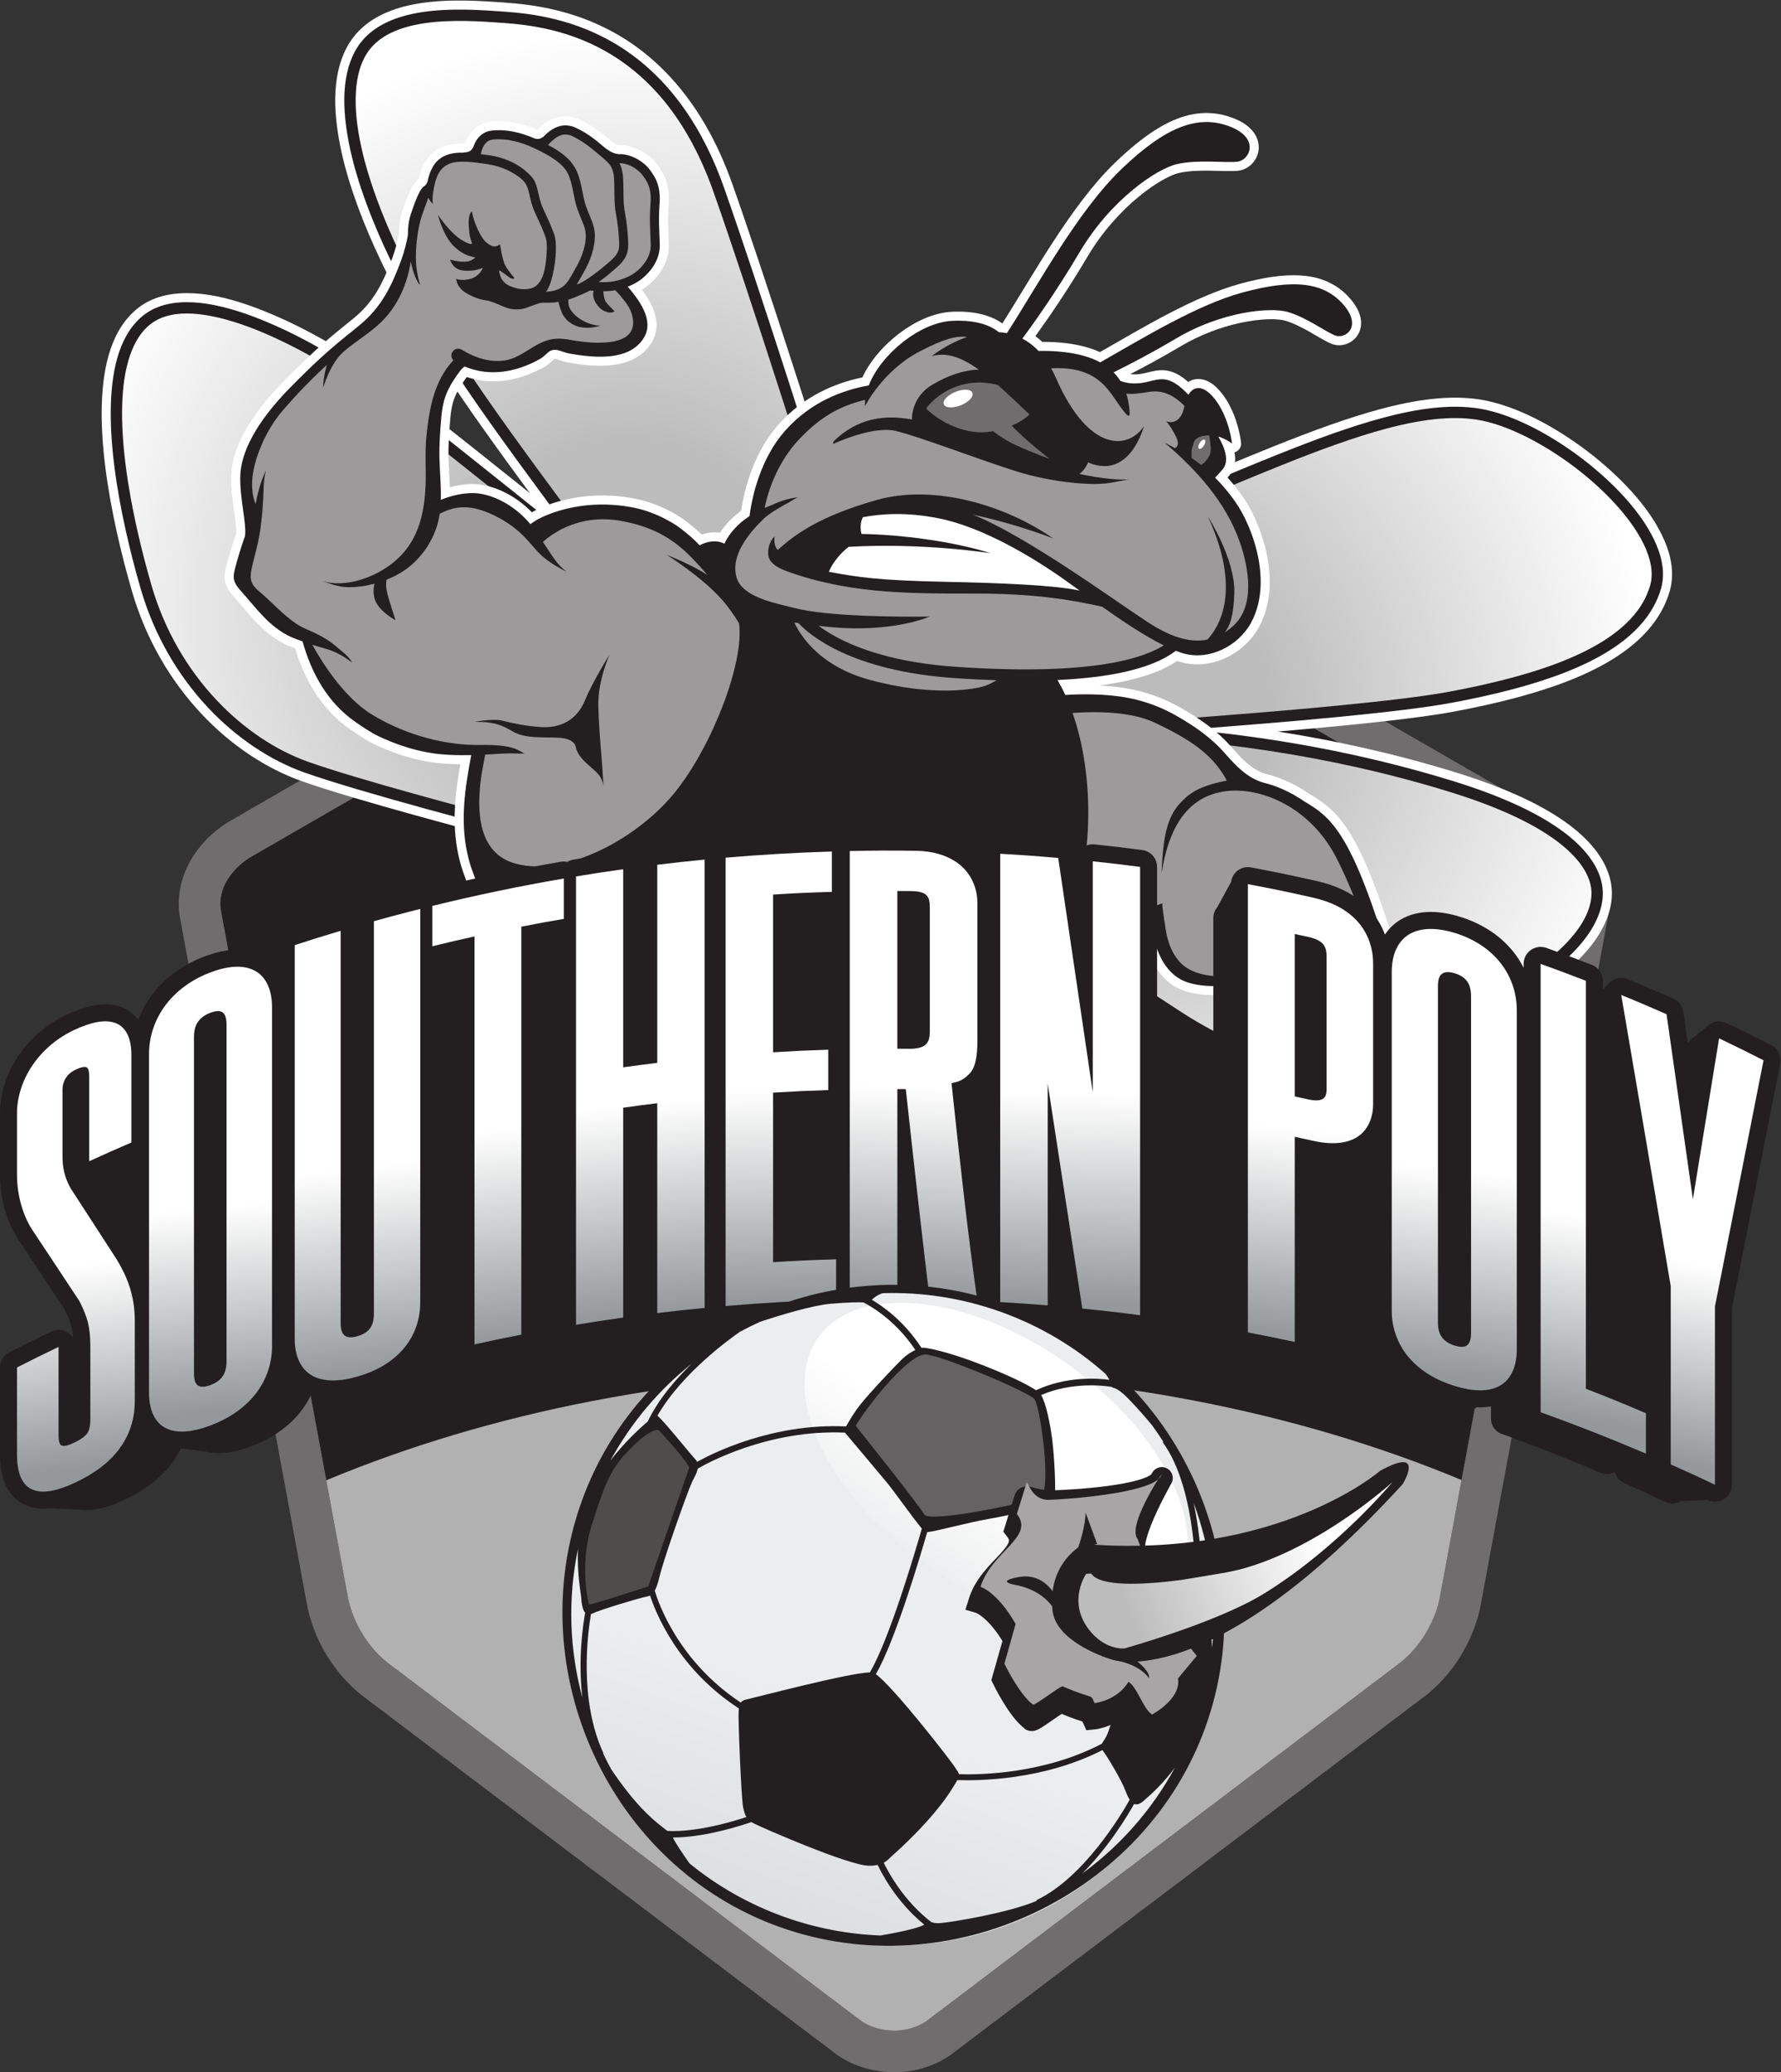 <?xml version="1.0" encoding="UTF-8" standalone="no"?>
<!-- Created with Inkscape (http://www.inkscape.org/) -->

<svg
   xmlns:dc="http://purl.org/dc/elements/1.1/"
   xmlns:cc="http://creativecommons.org/ns#"
   xmlns:rdf="http://www.w3.org/1999/02/22-rdf-syntax-ns#"
   xmlns:svg="http://www.w3.org/2000/svg"
   xmlns="http://www.w3.org/2000/svg"
   xmlns:sodipodi="http://sodipodi.sourceforge.net/DTD/sodipodi-0.dtd"
   xmlns:inkscape="http://www.inkscape.org/namespaces/inkscape"
   version="1.1"
   id="svg2"
   xml:space="preserve"
   width="628.32"
   height="730.947"
   viewBox="0 0 628.32 730.947"
   sodipodi:docname="SPSU Soccer HORNET B B&amp;W.svg"
   inkscape:version="0.92.1 r15371"><rect x="0" y="0" width="628.32" height="730.947" fill="#333333" stroke="none"/><defs
     id="defs6"><clipPath
       clipPathUnits="userSpaceOnUse"
       id="clipPath34"><path
         d="m 4367.31,3934.41 c -16.92,-58.64 -60.12,-106.73 -123.92,-147.03 -63.67,-40.2 -147.38,-71.88 -241.92,-97.24 -52.33,-14.07 -107.98,-26.2 -165.4,-36.95 -131.43,-24.61 -426.92,-50.42 -688.54,-69.84 -130.89,-9.74 -253.49,-17.92 -343.35,-23.68 -89.84,-5.73 -146.83,-9.04 -146.96,-9.05 -8.27,-0.49 -14.59,-7.59 -14.1,-15.85 0.47,-8.28 7.56,-14.58 15.84,-14.11 0.16,0.03 111.48,6.48 267.73,17 1.44,-0.53 2.94,-0.9 4.55,-0.96 262.62,-9.91 577.45,-47.58 904.38,-148.35 138.94,-42.81 228.62,-88.41 285.08,-130.77 56.52,-42.43 79.66,-81.14 87.7,-111.02 2.76,-10.32 3.74,-19.71 3.64,-28.01 -0.5,-28.83 -11.86,-66.1 -49.19,-111.16 -37.35,-44.99 -100.78,-97.23 -203.83,-154.08 -99.79,-55.18 -202.18,-127.36 -324.15,-160.01 -135.18,-36.04 -294.88,-25.94 -508.13,111.94 -204.89,132.81 -323.35,212.73 -390.44,259.37 -33.57,23.32 -54.29,38.3 -66.56,47.42 -6.12,4.55 -10.14,7.63 -12.57,9.54 -2.44,1.92 -3.14,2.5 -3.16,2.49 -1.41,1.21 -3.01,2.05 -4.67,2.63 l 0.12,0.19 c -208.28,150.23 -308.33,278.02 -336.58,384.04 -20.73,77.87 -4.81,144.72 36.24,206.54 61.63,92.57 182.35,170.82 316.97,236.46 132.2,64.63 279.95,116.05 395.49,162.34 0.52,0.15 1.04,0.24 1.55,0.45 237.7,97.62 439.03,187.79 603.23,231.85 93.03,25.02 173.92,35.09 242.26,24.41 80.2,-12.3 185.86,-67.12 275.16,-138.36 89.51,-70.94 162.75,-158.9 182.06,-232.18 6.67,-24.91 7.31,-47.71 1.47,-68.02 z"
         id="path32"
         inkscape:connector-curvature="0" /></clipPath><radialGradient
       fx="0"
       fy="0"
       cx="0"
       cy="0"
       r="1"
       gradientUnits="userSpaceOnUse"
       gradientTransform="matrix(1407.83,309.471,309.471,-1407.83,2941.11,3591.14)"
       spreadMethod="pad"
       id="radialGradient42"><stop
         style="stop-opacity:1;stop-color:#bdbcbc"
         offset="0"
         id="stop36" /><stop
         style="stop-opacity:1;stop-color:#bdbcbc"
         offset="0.286"
         id="stop38" /><stop
         style="stop-opacity:1;stop-color:#ffffff"
         offset="1"
         id="stop40" /></radialGradient><clipPath
       clipPathUnits="userSpaceOnUse"
       id="clipPath52"><path
         d="m 2328.8,3387.05 c -8.21,-35.36 -22.84,-66.2 -45.98,-90.7 -23.18,-24.47 -55.12,-43.1 -100.02,-53.14 -27.99,-6.25 -61.01,-9.05 -99.67,-7.49 -396.3,16.02 -450.14,11.47 -651.3,57.36 -12.64,3.27 -29.22,7.57 -48.97,12.72 -140.51,36.65 -438.551,116.02 -567.43,161.88 -168.7,59.85 -344.785,225.57 -414.578,467.23 -13.457,46.46 -26.758,97.24 -38.45,149.67 -24.441,109.54 -41.765,226.38 -39.089,325.3 2.48,99.26 25.835,178.79 76.316,216.79 14.394,10.99 31.301,18.41 50.637,22.72 73.125,16.8 181.004,-14.73 283.589,-62.89 102.739,-47.87 200.852,-111.23 258.555,-153.75 65.62,-48.33 253.28,-197.76 424.1,-334.79 85.45,-68.52 166.76,-134.02 226.72,-182.38 59.94,-48.36 98.43,-79.5 98.54,-79.58 6.43,-5.21 15.89,-4.2 21.09,2.22 5.2,6.45 4.21,15.89 -2.23,21.11 -0.04,0.03 -55.52,44.91 -136.72,110.37 -0.07,0.07 -0.09,0.16 -0.15,0.24 -284.8,385.47 -446.43,595.62 -563.82,839.78 -50.02,103.94 -84.823,199.62 -103.229,282.33 -25.09,111.77 -19.328,199.2 14.93,251.1 25.515,39.25 69.959,61.72 123.089,73.57 68.51,15.33 149.53,12.14 212.51,7.74 56.36,-3.84 163.16,-8.62 275.09,-65.65 111.74,-57.13 228.99,-165.88 305.63,-382.15 49.78,-140.78 116.83,-345.04 171.39,-514.02 27.28,-84.49 51.47,-160.18 68.79,-214.74 17.35,-54.55 27.86,-87.87 27.87,-87.97 0.46,-1.48 1.19,-2.78 2.03,-3.98 5.95,-18.3 19.1,-58.74 35.05,-108.95 21.88,-68.81 48.9,-155.67 69.55,-227.64 12.47,-43.43 36.81,-114.56 54.3,-193.02 18.05,-80.57 28.35,-168.65 11.86,-239.29 z"
         id="path50"
         inkscape:connector-curvature="0" /></clipPath><radialGradient
       fx="0"
       fy="0"
       cx="0"
       cy="0"
       r="1"
       gradientUnits="userSpaceOnUse"
       gradientTransform="matrix(1491.94,327.96,327.96,-1491.94,1661.53,3872.64)"
       spreadMethod="pad"
       id="radialGradient60"><stop
         style="stop-opacity:1;stop-color:#bdbcbc"
         offset="0"
         id="stop54" /><stop
         style="stop-opacity:1;stop-color:#bdbcbc"
         offset="0.286"
         id="stop56" /><stop
         style="stop-opacity:1;stop-color:#ffffff"
         offset="1"
         id="stop58" /></radialGradient><clipPath
       clipPathUnits="userSpaceOnUse"
       id="clipPath110"><path
         d="m 186.352,2339.96 c -14.891,27.44 -20.868,51.75 -20.969,84.76 0,69.89 0,104.83 0,174.73 0.043,12.62 3.578,23.27 8.609,31.18 5.039,7.94 12.285,15.74 26.715,22.58 16.984,8.06 25.262,7.64 28.348,5.98 2.996,-1.62 6.883,-5.68 7.078,-23.54 0,-90 0,-135 0,-225 44.457,20.37 66.773,30.26 111.586,49.51 0,92.49 0,138.75 0,231.24 0.422,42.29 -13.293,74.28 -42.133,84.97 -28.617,10.6 -65.945,1.81 -109.348,-18.44 -42.992,-20.07 -81.14,-51.37 -108.851,-91.26 -27.703,-39.89 -42.609,-86.49 -42.383,-129.7 0,-65.5 0,-98.29 0,-163.81 0.203,-49.76 14.258,-104.76 41.617,-145.99 49.313,-74.13 74.094,-111.57 123.887,-187.13 20.055,-40.91 28.301,-64.09 28.613,-119.11 0,-77.37 0.012,-116.06 0.012,-193.43 -0.141,-21.88 -4.586,-31.71 -8.293,-36.92 -3.668,-5.55 -14.039,-15.21 -36.082,-25.38 -22.75,-10.51 -29.731,-8.2 -33.153,-5.89 -3.558,2.4 -6.695,10.25 -6.632,25.61 0,93.76 0.004,140.66 0.004,234.42 -44.18,-21.19 -66.188,-32.06 -109.973,-54.38 0,-91.88 0,-137.84 0,-229.73 -0.117,-42.48 9.586,-77.15 36.941,-91.57 27.285,-14.38 67.094,-6.68 117.016,16.68 0.086,0.04 0.172,0.09 0.258,0.13 50.73,23.72 91.14,53.38 119.254,92.87 28.172,39.57 38.461,82.73 38.281,123.04 0,84.87 0,127.32 0,212.19 0,69.1 -21.766,119.41 -48.137,162.61 -49.125,76.19 -73.582,113.94 -122.265,188.78 z"
         id="path108"
         inkscape:connector-curvature="0" /></clipPath><linearGradient
       x1="0"
       y1="0"
       x2="1"
       y2="0"
       gradientUnits="userSpaceOnUse"
       gradientTransform="matrix(156.664,-1116.66,-1116.66,-156.664,117.646,2722.83)"
       spreadMethod="pad"
       id="linearGradient118"><stop
         style="stop-opacity:1;stop-color:#ffffff"
         offset="0"
         id="stop112" /><stop
         style="stop-opacity:1;stop-color:#ffffff"
         offset="0.527"
         id="stop114" /><stop
         style="stop-opacity:1;stop-color:#94989a"
         offset="1"
         id="stop116" /></linearGradient><clipPath
       clipPathUnits="userSpaceOnUse"
       id="clipPath128"><path
         d="m 513.32,2740.36 c 0.141,19.3 5.121,31.38 11.227,39.93 6.113,8.57 16.055,17.07 32.582,23.31 16.48,6.22 25.82,5.08 31.57,1.25 5.754,-3.82 10.731,-12.32 10.832,-31.88 0,-297.45 0,-594.9 0,-892.35 -0.101,-19.62 -5.054,-31.75 -10.832,-39.87 -5.773,-8.11 -15.008,-16.09 -31.558,-22.37 -16.45,-6.24 -26.504,-5.41 -32.59,-1.57 -6.067,3.83 -11.09,12.03 -11.231,31.22 0,297.44 0,594.88 0,892.33 z m 43.821,170.04 c -47.336,-17.9 -88.375,-46.42 -118.125,-85.42 -29.793,-39.05 -44.856,-85.92 -44.59,-130.95 -0.012,-298.5 -0.024,-597 0.004,-895.49 -0.266,-45.25 14.816,-79.39 44.574,-94.21 29.707,-14.8 70.766,-10.7 118.137,7.22 0.082,0.03 0.156,0.05 0.238,0.08 47.25,17.85 88.363,44.84 118.148,82.3 29.864,37.55 44.661,82.88 44.414,127.7 -0.023,298.49 -0.007,596.98 -0.007,895.47 0.242,45.01 -14.543,80.44 -44.407,97.1 -29.808,16.64 -71.054,14.09 -118.386,-3.8 z"
         id="path126"
         inkscape:connector-curvature="0" /></clipPath><linearGradient
       x1="0"
       y1="0"
       x2="1"
       y2="0"
       gradientUnits="userSpaceOnUse"
       gradientTransform="matrix(106.666,-1136.66,-1136.66,-106.666,502.72,2888.2)"
       spreadMethod="pad"
       id="linearGradient136"><stop
         style="stop-opacity:1;stop-color:#ffffff"
         offset="0"
         id="stop130" /><stop
         style="stop-opacity:1;stop-color:#ffffff"
         offset="0.527"
         id="stop132" /><stop
         style="stop-opacity:1;stop-color:#94989a"
         offset="1"
         id="stop134" /></linearGradient><clipPath
       clipPathUnits="userSpaceOnUse"
       id="clipPath146"><path
         d="m 989.563,3045.79 c 0,-346.44 0,-692.9 0,-1039.35 -0.129,-19.62 -5.208,-31.38 -11.079,-38.99 -5.879,-7.63 -15.3,-14.79 -32.175,-19.69 -16.813,-4.87 -27.047,-3.18 -33.274,1.17 -6.219,4.34 -11.336,12.95 -11.48,32.15 0,346.45 0,692.9 0,1039.34 -48.762,-14.55 -73.078,-22.13 -121.543,-37.91 0,-346.96 0,-693.94 0,-1040.9 -0.266,-45.22 15.191,-80.63 45.625,-97.97 30.379,-17.3 72.316,-16.65 120.664,-2.69 0.082,0.02 0.16,0.03 0.242,0.05 48.199,13.87 90.137,37.45 120.457,72.41 30.43,35.08 45.49,79.2 45.24,124.04 0,346.96 -0.01,693.93 -0.01,1040.9 -12.05,-3.04 -18.07,-4.58 -30.11,-7.7 -37.09,-9.58 -55.61,-14.56 -92.557,-24.86 z"
         id="path144"
         inkscape:connector-curvature="0" /></clipPath><linearGradient
       x1="0"
       y1="0"
       x2="1"
       y2="0"
       gradientUnits="userSpaceOnUse"
       gradientTransform="matrix(143.331,-1153.34,-1153.34,-143.331,883.926,3004.24)"
       spreadMethod="pad"
       id="linearGradient154"><stop
         style="stop-opacity:1;stop-color:#ffffff"
         offset="0"
         id="stop148" /><stop
         style="stop-opacity:1;stop-color:#ffffff"
         offset="0.527"
         id="stop150" /><stop
         style="stop-opacity:1;stop-color:#94989a"
         offset="1"
         id="stop152" /></linearGradient><clipPath
       clipPathUnits="userSpaceOnUse"
       id="clipPath164"><path
         d="m 1144.15,2979.48 c 44.57,10.93 66.91,16.14 111.66,26.04 0,-359.85 0.03,-719.7 0,-1079.55 49.45,10.94 74.23,16.12 123.88,25.82 0.03,359.84 -0.01,719.69 0.01,1079.53 44.93,8.78 67.42,12.92 112.5,20.68 0,42.72 0,64.08 0,106.8 -116.82,-20.08 -232.93,-44.29 -348.05,-72.52 0,-42.72 0,-64.08 0,-106.8 z"
         id="path162"
         inkscape:connector-curvature="0" /></clipPath><linearGradient
       x1="0"
       y1="0"
       x2="1"
       y2="0"
       gradientUnits="userSpaceOnUse"
       gradientTransform="matrix(130,-1173.34,-1173.34,-130,1310.03,3119.77)"
       spreadMethod="pad"
       id="linearGradient172"><stop
         style="stop-opacity:1;stop-color:#ffffff"
         offset="0"
         id="stop166" /><stop
         style="stop-opacity:1;stop-color:#ffffff"
         offset="0.527"
         id="stop168" /><stop
         style="stop-opacity:1;stop-color:#94989a"
         offset="1"
         id="stop170" /></linearGradient><clipPath
       clipPathUnits="userSpaceOnUse"
       id="clipPath182"><path
         d="m 1739.47,2670.97 c -36.09,-4.4 -54.12,-6.77 -90.15,-11.82 0.01,174.73 0.01,349.45 0.01,524.18 -50,-7.01 -74.96,-10.82 -124.81,-19.07 0,-12 0,-18.02 0,-30.02 0,-385.45 -0.01,-770.9 -0.01,-1156.35 49.86,8.25 74.82,12.09 124.82,19.09 0,185.12 0.01,370.25 0.01,555.36 36.02,5.05 54.05,7.42 90.14,11.82 0,-185.12 0,-370.24 -0.01,-555.36 50.09,6.11 75.17,8.87 125.36,13.73 0,395.44 0,790.88 0,1186.32 -50.19,-4.86 -75.26,-7.6 -125.35,-13.71 0,-174.72 0,-349.45 -0.01,-524.17 z"
         id="path180"
         inkscape:connector-curvature="0" /></clipPath><linearGradient
       x1="0"
       y1="0"
       x2="1"
       y2="0"
       gradientUnits="userSpaceOnUse"
       gradientTransform="matrix(113.335,-1176.66,-1176.66,-113.335,1637.82,3183.63)"
       spreadMethod="pad"
       id="linearGradient190"><stop
         style="stop-opacity:1;stop-color:#ffffff"
         offset="0"
         id="stop184" /><stop
         style="stop-opacity:1;stop-color:#ffffff"
         offset="0.527"
         id="stop186" /><stop
         style="stop-opacity:1;stop-color:#94989a"
         offset="1"
         id="stop188" /></linearGradient><clipPath
       clipPathUnits="userSpaceOnUse"
       id="clipPath200"><path
         d="m 2046.03,2592.17 c 58.34,3.55 87.55,4.91 145.95,6.8 0,42.72 -0.01,64.09 -0.01,106.81 -58.4,-1.88 -87.6,-3.23 -145.94,-6.8 0,139.13 0,278.24 0,417.36 62.18,3.8 93.31,5.22 155.56,7.11 0,42.72 0,64.08 0,106.79 -93.87,-2.84 -187.65,-8.31 -281.22,-16.32 0,-12.01 0,-18 0,-30 0,-385.46 0,-770.91 0,-1156.37 97.3,8.36 194.83,13.91 292.43,16.68 0,42.72 0,64.09 0,106.82 -66.75,-1.88 -100.1,-3.38 -166.77,-7.45 0,149.53 0,299.05 0,448.57 z"
         id="path198"
         inkscape:connector-curvature="0" /></clipPath><linearGradient
       x1="0"
       y1="0"
       x2="1"
       y2="0"
       gradientUnits="userSpaceOnUse"
       gradientTransform="matrix(20,-1193.34,-1193.34,-20,2050.95,3227.72)"
       spreadMethod="pad"
       id="linearGradient208"><stop
         style="stop-opacity:1;stop-color:#ffffff"
         offset="0"
         id="stop202" /><stop
         style="stop-opacity:1;stop-color:#ffffff"
         offset="0.527"
         id="stop204" /><stop
         style="stop-opacity:1;stop-color:#94989a"
         offset="1"
         id="stop206" /></linearGradient><clipPath
       clipPathUnits="userSpaceOnUse"
       id="clipPath218"><path
         d="m 2892.08,2593.45 c -30.41,206.58 -60.88,413.16 -91.41,619.72 -61.35,5.38 -92.07,7.59 -153.53,11.11 0,-12 0,-18 0,-30 0,-385.45 0,-770.9 0,-1156.35 50.31,-2.88 75.46,-4.63 125.7,-8.75 0,195.61 0.02,391.22 -0.01,586.83 30.66,-198.38 61.2,-396.77 91.57,-595.19 61.25,-6.14 91.86,-9.68 152.94,-17.67 0,395.44 0,790.9 0,1186.35 -50.05,6.56 -75.1,9.52 -125.26,14.83 0,-203.63 0,-407.25 0,-610.88 z"
         id="path216"
         inkscape:connector-curvature="0" /></clipPath><linearGradient
       x1="0"
       y1="0"
       x2="1"
       y2="0"
       gradientUnits="userSpaceOnUse"
       gradientTransform="matrix(-30,-1176.67,-1176.67,30,2847.47,3210.67)"
       spreadMethod="pad"
       id="linearGradient226"><stop
         style="stop-opacity:1;stop-color:#ffffff"
         offset="0"
         id="stop220" /><stop
         style="stop-opacity:1;stop-color:#ffffff"
         offset="0.527"
         id="stop222" /><stop
         style="stop-opacity:1;stop-color:#94989a"
         offset="1"
         id="stop224" /></linearGradient><clipPath
       clipPathUnits="userSpaceOnUse"
       id="clipPath236"><path
         d="m 3426.64,2582.19 c 0,143.28 0,286.57 0,429.85 15,-3.22 22.5,-4.86 37.48,-8.2 20.16,-4.47 31.52,-11.75 36.87,-17.85 5.25,-5.99 9.7,-14.22 9.98,-33.05 0,-117.51 0,-235.04 0,-352.56 -0.34,-15.84 -4.43,-21.14 -10.45,-24.95 -6.09,-3.85 -18.25,-5.51 -36.4,-1.45 -14.98,3.34 -22.48,4.99 -37.48,8.21 z m 164.01,465.34 c -29.62,31.52 -69.19,50.13 -115.52,60.63 -68.81,15.5 -103.3,22.65 -172.48,35.74 0,-12 0,-18 0,-30 0,-385.43 0,-770.88 0,-1156.32 49.69,-9.41 74.49,-14.43 123.99,-25.08 0,180.97 0.01,361.92 -0.01,542.89 19.41,-4.18 29.12,-6.32 48.51,-10.68 47.54,-10.73 87.66,-8.06 116.24,9.72 28.61,17.81 42.96,50.75 42.72,89.43 0,122.72 0,245.44 0,368.17 0.36,42.08 -13.64,83.8 -43.45,115.5 z"
         id="path234"
         inkscape:connector-curvature="0" /></clipPath><linearGradient
       x1="0"
       y1="0"
       x2="1"
       y2="0"
       gradientUnits="userSpaceOnUse"
       gradientTransform="matrix(-124.326,-1153.48,-1153.48,124.326,3496.02,3105.9)"
       spreadMethod="pad"
       id="linearGradient244"><stop
         style="stop-opacity:1;stop-color:#ffffff"
         offset="0"
         id="stop238" /><stop
         style="stop-opacity:1;stop-color:#ffffff"
         offset="0.527"
         id="stop240" /><stop
         style="stop-opacity:1;stop-color:#94989a"
         offset="1"
         id="stop242" /></linearGradient><clipPath
       clipPathUnits="userSpaceOnUse"
       id="clipPath254"><path
         d="m 3805.62,2874.98 c 0.14,19.21 5.29,27.84 11.48,32.14 6.21,4.32 16.45,5.96 33.18,0.8 16.82,-5.19 26.18,-12.69 32.02,-20.5 5.84,-7.8 10.86,-19.72 10.99,-39.35 0,-297.45 0,-594.91 0,-892.36 -0.13,-19.53 -5.16,-28.3 -10.99,-32.41 -5.82,-4.11 -15.29,-5.72 -32.02,-0.6 -16.78,5.13 -26.94,12.83 -33.18,20.91 -6.22,8.06 -11.34,19.72 -11.48,39 0,297.46 0,594.91 0,892.37 z m 44.66,139.74 c -48.14,14.77 -90.26,14.68 -120.88,-3.63 -30.66,-18.33 -46.28,-54.7 -46.01,-99.92 0,-298.49 0,-596.98 0,-895.47 -0.27,-45.06 15.34,-89.68 46.01,-125.22 30.65,-35.5 72.72,-59.83 120.88,-74.59 0.04,-0.01 0.09,-0.05 0.13,-0.06 48.03,-14.69 89.57,-16.04 119.45,1 29.96,17.08 44.72,52.27 44.47,97.3 0,298.5 0,596.98 0,895.48 0.25,44.83 -14.49,90.38 -44.47,127.5 -29.93,37.07 -71.49,62.86 -119.58,77.61 z"
         id="path252"
         inkscape:connector-curvature="0" /></clipPath><linearGradient
       x1="0"
       y1="0"
       x2="1"
       y2="0"
       gradientUnits="userSpaceOnUse"
       gradientTransform="matrix(-126.67,-1136.67,-1136.67,126.67,3912.88,2987.04)"
       spreadMethod="pad"
       id="linearGradient262"><stop
         style="stop-opacity:1;stop-color:#ffffff"
         offset="0"
         id="stop256" /><stop
         style="stop-opacity:1;stop-color:#ffffff"
         offset="0.527"
         id="stop258" /><stop
         style="stop-opacity:1;stop-color:#94989a"
         offset="1"
         id="stop260" /></linearGradient><clipPath
       clipPathUnits="userSpaceOnUse"
       id="clipPath272"><path
         d="m 4197.22,2888.11 c -47.76,18.52 -71.71,27.47 -119.81,44.75 0,-12 0,-18.01 0,-30.01 0,-385.45 0,-770.91 0,-1156.36 93.96,-33.74 186.9,-70.3 278.69,-109.52 0,42.73 0,64.1 0,106.83 -63.22,27.01 -95,39.96 -158.88,64.75 0,359.85 0,719.7 0,1079.56 z"
         id="path270"
         inkscape:connector-curvature="0" /></clipPath><linearGradient
       x1="0"
       y1="0"
       x2="1"
       y2="0"
       gradientUnits="userSpaceOnUse"
       gradientTransform="matrix(-173.272,-1112.71,-1112.71,173.272,4304.54,2848.58)"
       spreadMethod="pad"
       id="linearGradient280"><stop
         style="stop-opacity:1;stop-color:#ffffff"
         offset="0"
         id="stop274" /><stop
         style="stop-opacity:1;stop-color:#ffffff"
         offset="0.527"
         id="stop276" /><stop
         style="stop-opacity:1;stop-color:#94989a"
         offset="1"
         id="stop278" /></linearGradient><clipPath
       clipPathUnits="userSpaceOnUse"
       id="clipPath290"><path
         d="m 4549.71,2735.79 c -1.53,-9.39 -2.29,-14.07 -3.81,-23.47 -21.85,-134.1 -43.68,-268.2 -65.51,-402.3 -23.1,163.22 -46.43,326.41 -69.68,489.61 -47.78,21.08 -71.79,31.31 -119.97,51.1 43.92,-256.8 87.6,-513.64 130.98,-770.53 0,-157.26 0,-314.52 0,-471.77 47.04,-20.89 70.46,-31.66 117.09,-53.79 0.02,157.26 0.01,314.51 0.01,471.77 42.94,217.09 85.81,434.2 128.56,651.32 -46.84,23.87 -70.38,35.48 -117.67,58.06 z"
         id="path288"
         inkscape:connector-curvature="0" /></clipPath><linearGradient
       x1="0"
       y1="0"
       x2="1"
       y2="0"
       gradientUnits="userSpaceOnUse"
       gradientTransform="matrix(-209.999,-1090,-1090,209.999,4516.18,2729.06)"
       spreadMethod="pad"
       id="linearGradient298"><stop
         style="stop-opacity:1;stop-color:#ffffff"
         offset="0"
         id="stop292" /><stop
         style="stop-opacity:1;stop-color:#ffffff"
         offset="0.527"
         id="stop294" /><stop
         style="stop-opacity:1;stop-color:#94989a"
         offset="1"
         id="stop296" /></linearGradient><clipPath
       clipPathUnits="userSpaceOnUse"
       id="clipPath308"><path
         d="m 2374.9,3125.77 c 15.26,-0.06 22.88,-0.12 38.14,-0.29 21.54,-0.24 32.93,-5.22 38.01,-9.91 4.98,-4.59 9.5,-11.89 9.76,-31.06 0,-110.76 0,-221.52 0,-332.28 -0.28,-19.37 -5.16,-27.81 -11.69,-33.51 -6.61,-5.76 -19.76,-10.76 -42.49,-10.54 0,-0.02 0,-0.02 0,-0.02 -12.69,0.13 -19.03,0.17 -31.73,0.22 0,139.13 0,278.26 0,417.39 z m 192.29,-481.97 c 23.1,25.12 19.39,83.85 19.51,116.76 0,110.76 0,221.54 0,332.3 0.45,42.55 -18.21,80.69 -48.96,104.38 -30.72,23.68 -70.4,34.28 -113.47,34.91 -70.13,0.94 -105.2,0.8 -175.31,-0.67 0,-12 0,-18.02 0,-30.02 0,-385.44 0,-770.87 0,-1156.31 50.37,1.06 75.56,1.28 125.94,1.09 0,185.12 0,370.24 0,555.35 9.11,-0.04 14.71,-0.08 22.36,-0.13 18.76,-171.61 45.08,-410.39 63.55,-556.27 50.36,-1.04 75.56,-1.87 125.89,-4.14 -25.08,173.09 -51.35,414.72 -68.39,576.14 9.28,3.11 26.14,1.9 48.88,26.61 z"
         id="path306"
         inkscape:connector-curvature="0" /></clipPath><linearGradient
       x1="0"
       y1="0"
       x2="1"
       y2="0"
       gradientUnits="userSpaceOnUse"
       gradientTransform="matrix(-42.569,-1188.45,-1188.45,42.569,2439.24,3233.91)"
       spreadMethod="pad"
       id="linearGradient316"><stop
         style="stop-opacity:1;stop-color:#ffffff"
         offset="0"
         id="stop310" /><stop
         style="stop-opacity:1;stop-color:#ffffff"
         offset="0.527"
         id="stop312" /><stop
         style="stop-opacity:1;stop-color:#94989a"
         offset="1"
         id="stop314" /></linearGradient><clipPath
       clipPathUnits="userSpaceOnUse"
       id="clipPath326"><path
         d="M 3184.78,914.219 C 3022.82,460.512 2523.67,224.082 2069.99,385.988 c -453.71,162 -690.21,661.112 -528.2,1114.782 161.97,453.76 661.05,690.23 1114.75,528.28 453.74,-162.01 690.19,-661.11 528.24,-1114.831 z"
         id="path324"
         inkscape:connector-curvature="0" /></clipPath><linearGradient
       x1="0"
       y1="0"
       x2="1"
       y2="0"
       gradientUnits="userSpaceOnUse"
       gradientTransform="matrix(586.538,1643.07,1643.07,-586.538,2070.03,385.98)"
       spreadMethod="pad"
       id="linearGradient336"><stop
         style="stop-opacity:1;stop-color:#dcdedf"
         offset="0"
         id="stop328" /><stop
         style="stop-opacity:1;stop-color:#dcdedf"
         offset="0.005"
         id="stop330" /><stop
         style="stop-opacity:1;stop-color:#ecedee"
         offset="0.344"
         id="stop332" /><stop
         style="stop-opacity:1;stop-color:#ecedee"
         offset="1"
         id="stop334" /></linearGradient><clipPath
       clipPathUnits="userSpaceOnUse"
       id="clipPath346"><path
         d="m 3107.34,1276.04 c -103.81,-146.51 -398.81,-115.77 -658.93,68.62 -260.1,184.34 -386.76,452.53 -283,598.99 103.78,146.4 398.79,115.62 658.9,-68.7 260.1,-184.43 386.8,-452.52 283.03,-598.91 z"
         id="path344"
         inkscape:connector-curvature="0" /></clipPath><linearGradient
       x1="0"
       y1="0"
       x2="1"
       y2="0"
       gradientUnits="userSpaceOnUse"
       gradientTransform="matrix(416.96,603.395,603.395,-416.96,2437.45,1321.94)"
       spreadMethod="pad"
       id="linearGradient354"><stop
         style="stop-opacity:1;stop-color:#ecedee"
         offset="0"
         id="stop348" /><stop
         style="stop-opacity:1;stop-color:#ffffff"
         offset="0.442"
         id="stop350" /><stop
         style="stop-opacity:1;stop-color:#ffffff"
         offset="1"
         id="stop352" /></linearGradient><linearGradient
       x1="0"
       y1="0"
       x2="1"
       y2="0"
       gradientUnits="userSpaceOnUse"
       gradientTransform="matrix(-509.495,-215.732,-215.732,509.495,3483.29,1446.53)"
       spreadMethod="pad"
       id="linearGradient382"><stop
         style="stop-opacity:1;stop-color:#ffffff"
         offset="0"
         id="stop378" /><stop
         style="stop-opacity:1;stop-color:#bdbcbc"
         offset="1"
         id="stop380" /></linearGradient></defs><sodipodi:namedview
     pagecolor="#ffffff"
     bordercolor="#666666"
     borderopacity="1"
     objecttolerance="10"
     gridtolerance="10"
     guidetolerance="10"
     inkscape:pageopacity="0"
     inkscape:pageshadow="2"
     inkscape:window-width="1440"
     inkscape:window-height="843"
     id="namedview4"
     showgrid="false"
     inkscape:zoom="0.32286898"
     inkscape:cx="-227.85552"
     inkscape:cy="365.47333"
     inkscape:window-x="0"
     inkscape:window-y="31"
     inkscape:window-maximized="1"
     inkscape:current-layer="g10" /><g
     id="g10"
     inkscape:groupmode="layer"
     inkscape:label="ink_ext_XXXXXX"
     transform="matrix(1.333,0,0,-1.333,0,730.947)"><g
       id="g12"
       transform="scale(0.1)"><path
         d="m 2366.72,110.031 c 29.59,0 58.84,7.86 83.35,23.969 v 0 l 1256.38,950.25 c 47.1,36.71 88.49,100 103.2,166.73 v 0 l 337.89,1826.81 c 0.66,4.72 0.98,9.48 0.98,14.28 v 0 c 0.46,44.12 -30.39,96.47 -89.18,128.53 v 0 l -0.61,0.32 -1604.65,926.37 c -20.39,12.15 -54.25,20.47 -88.29,20.28 v 0 c -34.04,0.19 -67.95,-8.13 -88.46,-20.34 v 0 l -1604.346,-926.2 -0.789,-0.43 c -58.812,-32.08 -89.66,-84.41 -89.191,-128.53 v 0 c 0,-4.95 0.34,-9.79 1.051,-14.61 v 0 L 921.879,1250.98 c 14.652,-66.46 55.766,-129.5 102.631,-166.28 v 0 0 L 2281.6,133.93 c 22.98,-14.871 53.9,-24.008 85.12,-23.899 z m -147.22,-66.91 -1.38,0.898 -1260.487,953.332 -0.297,0.238 c -68.789,54.43 -122.027,136.92 -143.051,230.56 v 0 l -0.258,1.07 -338.437,1829.74 -0.102,0.74 c -1.683,10.83 -2.492,21.66 -2.492,32.37 v 0 c 0.465,92.97 58.68,176.86 145.984,224.8 v 0 l 1603.23,925.53 c 43.25,24.83 93.5,34.96 143.58,35.17 v 0 c 50.05,-0.21 100.28,-10.34 143.4,-35.08 v 0 l 1603.39,-925.63 c 87.24,-47.94 145.47,-131.82 145.94,-224.79 v 0 c 0.02,-10.71 -0.81,-21.49 -2.47,-32.24 v 0 l -0.13,-0.96 -338.4,-1829.52 -0.25,-1.2 c -21.06,-93.64 -74.26,-176.13 -143.07,-230.56 v 0 l -0.2,-0.149 -1259.14,-952.332 -1.25,-0.961 -1.32,-0.867 C 2467.5,13.352 2416.25,0 2366.72,0 v 0 c -52.73,0.109 -104.19,14.75 -147.22,43.121 v 0"
         style="fill:#706d6e;fill-opacity:1;fill-rule:nonzero;stroke:none"
         id="path14"
         inkscape:connector-curvature="0" /><path
         d="m 2366.71,110.031 c 29.59,0 58.85,7.86 83.36,23.969 v 0 l 1256.37,950.25 c 47.11,36.71 88.5,100 103.2,166.73 v 0 l 337.89,1826.81 c 0.66,4.72 0.99,9.48 0.99,14.28 v 0 c 0.46,44.12 -30.4,96.47 -89.19,128.53 v 0 l -0.6,0.32 -1604.65,926.37 c -20.39,12.15 -54.26,20.47 -88.3,20.28 v 0 c -34.04,0.19 -67.94,-8.13 -88.46,-20.34 v 0 l -1604.34,-926.2 -0.792,-0.43 c -58.809,-32.08 -89.661,-84.41 -89.192,-128.53 v 0 c 0,-4.95 0.344,-9.79 1.047,-14.61 v 0 L 921.875,1250.98 c 14.648,-66.46 55.762,-129.5 102.625,-166.28 v 0 0 L 2281.59,133.93 c 22.98,-14.871 53.91,-24.008 85.12,-23.899 v 0"
         style="fill:#b2b1b1;fill-opacity:1;fill-rule:nonzero;stroke:none"
         id="path16"
         inkscape:connector-curvature="0" /><path
         d="m 863.535,1566.38 c 431.675,180.1 948.105,284.98 1503.175,284.98 554.32,0 1070.09,-104.59 1501.41,-284.24 l 279.41,1510.67 c 0.66,4.72 0.99,9.48 0.99,14.28 0.46,44.12 -30.4,96.47 -89.19,128.53 l -0.6,0.32 -1604.65,926.37 c -20.39,12.15 -54.26,20.47 -88.3,20.28 -34.04,0.19 -67.94,-8.13 -88.46,-20.34 l -1604.34,-926.2 -0.792,-0.43 c -58.809,-32.08 -89.661,-84.41 -89.192,-128.53 0,-4.95 0.344,-9.79 1.047,-14.61 L 863.535,1566.38"
         style="fill:#231f20;fill-opacity:1;fill-rule:nonzero;stroke:none"
         id="path18"
         inkscape:connector-curvature="0" /><path
         d="m 4417.96,4016.53 c -25.91,93.16 -106.06,184.43 -200.53,260.3 l -14.98,-18.73 14.9,18.79 c -95.12,75.27 -204.91,134.12 -300.38,149.44 -79.93,12.31 -167.68,0.33 -264.62,-25.63 -169.34,-45.6 -368.87,-135.06 -602.79,-231.16 l -0.53,-0.14 -1.35,-0.55 c -153.33,-61.99 -370.15,-135.44 -538.24,-238.84 -83.95,-51.88 -157.18,-110.97 -205.21,-182.54 -48.16,-71.14 -68.81,-157.32 -43.7,-249.89 0.02,0 0.11,-0.43 0.34,-1.16 34.59,-125.94 144.57,-259.57 356.95,-413.3 l 12.89,-9.33 c 30.91,-23.4 138.09,-100.85 466.64,-313.84 220.54,-143.85 400.79,-159.29 549.13,-119.46 0.45,0.13 0.9,0.24 1.38,0.39 0.35,0.08 0.68,0.18 1.01,0.26 133.69,36.16 240.17,112.21 336.22,164.89 107.03,59.12 175.86,114.68 219.28,166.85 43.41,52.06 61.07,101.89 61.67,144.87 0.15,13.22 -1.42,27.64 -5.5,42.83 l -0.02,0.05 c -11.86,44.18 -44.08,92.75 -107.44,140.16 -63.51,47.55 -158.6,95.07 -301.56,139.18 -161.17,49.66 -319.22,84.21 -469.63,107.76 188.94,16.05 366.6,34.23 464.11,52.38 58.46,10.93 115.42,23.36 169.48,37.88 97.63,26.28 185.86,59.12 256.7,103.71 70.57,44.41 125.24,102.37 147.03,177.73 8.31,28.96 7.61,59 0.97,88.21 l 0.12,0.27 -2.34,8.62"
         style="fill:#ffffff;fill-opacity:1;fill-rule:nonzero;stroke:none"
         id="path20"
         inkscape:connector-curvature="0" /><path
         d="m 2314.54,3834.23 c -20.9,72.87 -48.05,160.04 -70,229.13 -10.98,34.54 -20.62,64.54 -27.55,85.91 -3.46,10.69 -6.26,19.22 -8.18,25.09 -0.94,2.93 -1.7,5.2 -2.19,6.72 -0.16,0.5 -0.3,0.91 -0.41,1.24 l -5.5,24.67 -2.65,-0.88 c -36.86,116.49 -173.13,545.19 -259.19,788.56 -80.07,227.47 -208.49,349.68 -332.04,412.26 -122.98,62.77 -240.15,67.5 -295.87,71.41 -64.31,4.31 -149.15,8.41 -227.52,-8.82 -0.34,-0.07 -0.54,-0.11 -0.56,-0.11 -60.22,-13.41 -119.821,-40.84 -156.454,-96.74 -46.699,-73.12 -48.457,-173.91 -22.442,-292.33 19.668,-88.13 55.926,-187.21 107.276,-294.02 93.15,-193.48 211.85,-364.02 391.27,-607.94 -156.87,125.62 -316.86,252.7 -378.09,297.85 -60.487,44.51 -160.514,109.15 -267.768,159.2 -107.219,49.24 -220.688,86.97 -317.512,66.81 -0.476,-0.09 -0.722,-0.15 -0.754,-0.16 -25.664,-5.7 -50.203,-16.16 -71.582,-32.52 -35.996,-27.83 -59.707,-66.74 -74.558,-110.95 -14.903,-44.33 -21.399,-94.36 -22.93,-147.23 -2.781,-106.22 15.391,-226.3 40.359,-338.54 11.985,-53.69 25.532,-105.53 39.27,-152.95 75.183,-258.67 262.09,-436.57 448.359,-503.08 142,-50.41 470.136,-136.84 597.156,-169.83 l -0.03,-0.16 22.63,-5.75 c 3.05,-0.77 6.05,-1.51 9.01,-2.27 6.2,-1.59 11.16,-2.86 14.53,-3.73 1.67,-0.42 2.98,-0.75 3.84,-0.98 0.44,-0.12 0.77,-0.2 0.98,-0.26 0.05,0 0.1,-0.01 0.13,-0.03 -0.05,0.02 -0.15,0.05 -0.44,0.14 l 0.31,-0.09 0.19,-0.06 c -0.01,0.01 -0.03,0.01 -0.06,0.01 0.03,-0.01 0.03,-0.01 0.06,-0.01 l 0.07,-0.03 0.04,0.01 0.09,-0.03 c 1.72,-0.44 3.12,-0.64 4.08,-0.75 89.91,-21.51 155.07,-30.72 243.04,-36.18 88.54,-5.52 200.47,-7.48 388,-15.04 42.47,-1.71 80.14,1.27 113.61,8.72 l 0.22,0.06 c 0.07,0.01 0.18,0.04 0.27,0.05 53.37,11.9 96.08,35.81 127.01,68.67 46.71,49.55 64.63,114.86 68.28,180.64 3.62,66.13 -6.65,134.92 -20.68,198.17 -18.26,81.78 -43.41,155.15 -55.12,196.15"
         style="fill:#ffffff;fill-opacity:1;fill-rule:nonzero;stroke:none"
         id="path22"
         inkscape:connector-curvature="0" /><path
         d="m 4202.45,4258.09 c -92.6,73.5 -200.45,130.52 -289.22,144.53 -74.76,11.58 -159.43,0.45 -254.67,-25.09 -166.78,-44.86 -366.74,-134.41 -601.84,-231.01 l -0.04,0.08 h -0.02 c -154.26,-62.27 -369.96,-135.62 -534.62,-237.04 -82.34,-50.79 -152.87,-108.25 -197.85,-175.43 -45.05,-67.02 -63.6,-144.91 -40.28,-230.99 31.71,-117.23 137.25,-248.27 347.97,-400.58 l 0.63,0.85 c 0.62,-0.82 1.37,-1.59 2.18,-2.29 1.24,-0.98 65.51,-55.11 475.72,-321.05 217.42,-141.29 388.78,-154.28 531.24,-116.04 0.35,0.11 0.67,0.2 1.01,0.29 128.5,34.61 233.11,108.92 330.85,162.73 105.27,58.11 171.68,112.19 212.4,161.18 40.71,48.89 55.59,93.22 56.13,129.88 0.14,11.02 -1.19,23.21 -4.69,36.24 -10.12,37.81 -38.34,82.04 -98.65,127.22 -60.41,45.26 -153.06,91.93 -294.26,135.46 -246.03,75.82 -484.99,116.18 -700.31,135.97 263.38,19.54 562.16,45.46 697.46,70.71 57.99,10.82 114.37,23.14 167.68,37.46 96.26,25.88 182.46,58.19 250.11,100.84 67.55,42.57 117.13,96.15 136.76,164.08 7.71,26.74 6.42,55.32 -1.33,84.11 -23.04,84.48 -100.02,174.12 -192.36,247.89"
         style="fill:#231f20;fill-opacity:1;fill-rule:nonzero;stroke:none"
         id="path24"
         inkscape:connector-curvature="0" /><path
         d="m 2183.05,4175.95 -0.58,-0.18 c -19.82,62.78 -172.87,546.91 -266.22,810.9 -78.54,222.47 -202.04,338.72 -320.29,398.86 -118.09,60.23 -230.63,64.98 -286.65,68.86 -63.82,4.35 -147.02,8.06 -221.12,-8.4 -57.08,-12.71 -109.96,-37.91 -141.686,-86.45 -41.191,-63.78 -44.668,-158.45 -19.094,-274.02 19.113,-85.7 54.746,-183.27 105.49,-288.8 109.54,-227.64 255.72,-424.45 498.82,-752.81 -190.18,152.95 -442,354.41 -521.51,412.99 -59.241,43.64 -158.425,107.69 -263.667,156.79 -105.398,48.82 -216.223,83.81 -302.813,64.99 -22.863,-5.09 -44.023,-14.2 -62.324,-28.18 -62.551,-48.37 -85.156,-137.18 -88.066,-239.81 -2.742,-102.96 15.058,-221.58 39.797,-332.64 11.843,-53.12 25.269,-104.5 38.875,-151.48 72.812,-251.13 254.883,-423.6 433.371,-487.16 149.16,-53 512.807,-147.95 617.617,-175.01 l -0.01,-0.05 c 3.01,-0.78 5.97,-1.52 8.93,-2.26 12.7,-3.27 19.79,-5.09 19.83,-5.1 0.73,-0.17 1.43,-0.21 2.15,-0.28 179.58,-43.04 252.58,-35.84 628.02,-50.96 40.77,-1.64 76.38,1.25 107.43,8.17 0.06,0.01 0.13,0.03 0.21,0.05 49.57,11.05 87.59,32.66 115.06,61.77 41.37,43.83 58.28,102.95 61.77,165.5 3.47,62.7 -6.36,129.61 -20.15,191.64 -17.92,80.29 -42.71,152.66 -54.77,194.74 -41.56,144.91 -108.4,348.24 -108.42,348.33"
         style="fill:#231f20;fill-opacity:1;fill-rule:nonzero;stroke:none"
         id="path26"
         inkscape:connector-curvature="0" /><g
         id="g28"><g
           id="g30"
           clip-path="url(#clipPath34)"><path
             d="m 4367.31,3934.41 c -16.92,-58.64 -60.12,-106.73 -123.92,-147.03 -63.67,-40.2 -147.38,-71.88 -241.92,-97.24 -52.33,-14.07 -107.98,-26.2 -165.4,-36.95 -131.43,-24.61 -426.92,-50.42 -688.54,-69.84 -130.89,-9.74 -253.49,-17.92 -343.35,-23.68 -89.84,-5.73 -146.83,-9.04 -146.96,-9.05 -8.27,-0.49 -14.59,-7.59 -14.1,-15.85 0.47,-8.28 7.56,-14.58 15.84,-14.11 0.16,0.03 111.48,6.48 267.73,17 1.44,-0.53 2.94,-0.9 4.55,-0.96 262.62,-9.91 577.45,-47.58 904.38,-148.35 138.94,-42.81 228.62,-88.41 285.08,-130.77 56.52,-42.43 79.66,-81.14 87.7,-111.02 2.76,-10.32 3.74,-19.71 3.64,-28.01 -0.5,-28.83 -11.86,-66.1 -49.19,-111.16 -37.35,-44.99 -100.78,-97.23 -203.83,-154.08 -99.79,-55.18 -202.18,-127.36 -324.15,-160.01 -135.18,-36.04 -294.88,-25.94 -508.13,111.94 -204.89,132.81 -323.35,212.73 -390.44,259.37 -33.57,23.32 -54.29,38.3 -66.56,47.42 -6.12,4.55 -10.14,7.63 -12.57,9.54 -2.44,1.92 -3.14,2.5 -3.16,2.49 -1.41,1.21 -3.01,2.05 -4.67,2.63 l 0.12,0.19 c -208.28,150.23 -308.33,278.02 -336.58,384.04 -20.73,77.87 -4.81,144.72 36.24,206.54 61.63,92.57 182.35,170.82 316.97,236.46 132.2,64.63 279.95,116.05 395.49,162.34 0.52,0.15 1.04,0.24 1.55,0.45 237.7,97.62 439.03,187.79 603.23,231.85 93.03,25.02 173.92,35.09 242.26,24.41 80.2,-12.3 185.86,-67.12 275.16,-138.36 89.51,-70.94 162.75,-158.9 182.06,-232.18 6.67,-24.91 7.31,-47.71 1.47,-68.02"
             style="fill:url(#radialGradient42);fill-opacity:1;fill-rule:nonzero;stroke:none"
             id="path44"
             inkscape:connector-curvature="0" /></g></g><g
         id="g46"><g
           id="g48"
           clip-path="url(#clipPath52)"><path
             d="m 2328.8,3387.05 c -8.21,-35.36 -22.84,-66.2 -45.98,-90.7 -23.18,-24.47 -55.12,-43.1 -100.02,-53.14 -27.99,-6.25 -61.01,-9.05 -99.67,-7.49 -396.3,16.02 -450.14,11.47 -651.3,57.36 -12.64,3.27 -29.22,7.57 -48.97,12.72 -140.51,36.65 -438.551,116.02 -567.43,161.88 -168.7,59.85 -344.785,225.57 -414.578,467.23 -13.457,46.46 -26.758,97.24 -38.45,149.67 -24.441,109.54 -41.765,226.38 -39.089,325.3 2.48,99.26 25.835,178.79 76.316,216.79 14.394,10.99 31.301,18.41 50.637,22.72 73.125,16.8 181.004,-14.73 283.589,-62.89 102.739,-47.87 200.852,-111.23 258.555,-153.75 65.62,-48.33 253.28,-197.76 424.1,-334.79 85.45,-68.52 166.76,-134.02 226.72,-182.38 59.94,-48.36 98.43,-79.5 98.54,-79.58 6.43,-5.21 15.89,-4.2 21.09,2.22 5.2,6.45 4.21,15.89 -2.23,21.11 -0.04,0.03 -55.52,44.91 -136.72,110.37 -0.07,0.07 -0.09,0.16 -0.15,0.24 -284.8,385.47 -446.43,595.62 -563.82,839.78 -50.02,103.94 -84.823,199.62 -103.229,282.33 -25.09,111.77 -19.328,199.2 14.93,251.1 25.515,39.25 69.959,61.72 123.089,73.57 68.51,15.33 149.53,12.14 212.51,7.74 56.36,-3.84 163.16,-8.62 275.09,-65.65 111.74,-57.13 228.99,-165.88 305.63,-382.15 49.78,-140.78 116.83,-345.04 171.39,-514.02 27.28,-84.49 51.47,-160.18 68.79,-214.74 17.35,-54.55 27.86,-87.87 27.87,-87.97 0.46,-1.48 1.19,-2.78 2.03,-3.98 5.95,-18.3 19.1,-58.74 35.05,-108.95 21.88,-68.81 48.9,-155.67 69.55,-227.64 12.47,-43.43 36.81,-114.56 54.3,-193.02 18.05,-80.57 28.35,-168.65 11.86,-239.29"
             style="fill:url(#radialGradient60);fill-opacity:1;fill-rule:nonzero;stroke:none"
             id="path62"
             inkscape:connector-curvature="0" /></g></g><path
         d="m 1218.34,3461.16 c -13.75,-76.89 -23.21,-157.38 -4.99,-241.04 3.47,-15.89 7.98,-31.79 13.62,-47.71 35.33,-98.23 87.71,-183.23 107.26,-270.45 4.47,-18.87 14.61,-48.27 19.67,-71.53 l 0.01,-0.07 c 0.05,-0.24 0.15,-0.6 0.26,-1.05 0.12,-0.57 0.28,-1.19 0.43,-1.87 1.15,-5.22 1.83,-10.44 2.1,-13.97 0.07,-0.79 0.11,-1.52 0.13,-2.1 -7.69,-27.65 -19.79,-59.25 -32.24,-99.8 73.3,-82.56 205.68,-183.25 432.88,-223.55 210.62,-37.37 358.79,-38.36 453.6,-30.37 4.53,8.78 12.3,20.46 22.01,32.99 13,17 29.3,36.13 45.38,55.81 28.73,35.55 58.25,65.67 80.45,86.7 11.09,10.51 20.33,18.75 26.73,24.31 2.22,1.92 4.09,3.52 5.54,4.76 18.05,8.03 76.14,34.7 144.42,74.51 81.86,48.04 178.65,113.71 240.01,194.33 16.22,21.47 31.22,43.68 44.79,66.69 33.77,-17.04 78,-22.47 132.1,-10.43 0.34,0.09 0.81,0.19 1.4,0.33 22.61,5.01 47.27,12.8 74.64,23.83 0.84,-6.33 1.97,-12.89 3.41,-19.58 0.05,-0.24 0.1,-0.41 0.12,-0.5 8.56,-38.54 27.01,-78.7 60.52,-106.65 26.09,-21.63 55.89,-29.05 84.43,-32.53 31.59,-3.89 59.77,-1.16 86.67,-1.04 20.91,0.61 46.56,-3.07 56.14,-11.12 7.65,-5.65 12.81,-15.14 15.94,-29.16 2.48,-11.13 3.2,-24.29 3.3,-37.17 -0.38,-0.34 -0.76,-0.67 -1.12,-1 -44.35,-40.63 -82.74,-90.96 -87.74,-154.69 -2.1,-27.92 -2.06,-45.16 -2.5,-57.14 -0.5,-12.1 -1.09,-17.75 -4.51,-29.08 -2.79,-9.14 -6.74,-18.95 -9.78,-30.47 -3.02,-11.42 -4.97,-25.24 -1.68,-40.11 1.89,-8.64 5.5,-17.36 10.81,-25.74 9.03,-14.31 15.07,-22.38 20.09,-28.53 5.08,-6.19 7.94,-9.23 13.07,-16.38 4.5,-6.19 10.14,-16.57 16.79,-26.81 2.71,-4.14 5.63,-8.31 9.09,-12.37 -5.07,-12.82 -8.09,-29.64 -3.76,-49.29 2.35,-10.64 6.78,-21.82 13.68,-33.15 16.43,-27.59 39.1,-43.75 61.27,-50.17 21.61,-6.41 41.58,-4.62 56.5,-2.36 18.99,1.43 30.1,4.31 32.33,4.02 1.21,-0.07 0.59,0.12 2.46,-0.55 1.62,-0.65 5.11,-2.51 10.52,-6.26 18.18,-16.32 38.46,-32.11 64.05,-37.87 13.38,-2.82 26.49,-2.6 38.36,0.06 0.17,0.05 0.32,0.09 0.49,0.11 9.27,-5.25 22.55,-10.14 40.4,-11.74 7.97,-0.78 15.77,-0.3 23.05,1.31 14.94,3.24 27.28,11.26 36.59,20.55 9.35,9.33 16.23,19.93 21.94,30.44 15.14,28.51 25.29,55.45 40.85,75.37 16.99,22.26 38.74,45.12 55.28,74.46 12.53,22.32 13.52,45.88 10.34,66.78 0.86,1.44 1.67,2.98 2.43,4.6 7.95,16.35 8.02,33.68 4.78,47.9 -3.17,14.3 -9.16,26.48 -14.78,36.88 -7.03,12.8 -13.17,24.04 -16.45,34.62 -1.81,5.74 -3.33,11.52 -4.63,17.38 -2.55,11.6 -4.18,23.5 -5.25,35.71 -4.35,46.31 0.28,97.34 -11.24,150.8 -0.19,0.78 -0.33,1.36 -0.4,1.72 l -0.1,0.4 c -2.86,12.5 -6.75,25.86 -13.54,39.01 -2.66,5.07 -5.45,9.38 -8.04,13.25 -63.35,235.31 -110.38,363.48 -152.78,440.88 -41.83,77.48 -83.59,104.69 -122,127.39 -37.13,25.54 -77.22,43.22 -116.85,52.71 -32.57,10.79 -58.04,36.02 -84.4,66.43 -0.69,0.8 -1.43,1.54 -2.21,2.23 -38.33,44.39 -85.18,76.53 -133.49,104.23 -57.52,33.01 -117.22,51.42 -183.01,57.69 -11.57,1.1 -23.17,1.92 -34.76,2.45 24.96,3.29 48.18,7.3 69.74,12.03 56.25,12.44 101.56,29.52 136.63,53.03 1.51,-0.52 3.03,-1.03 4.56,-1.52 28.38,-9.19 57.76,-9.6 85.21,-3.55 53.11,11.85 99.94,46.78 126.02,93.48 34.26,62.24 34.39,134.47 20.32,198.77 -2.44,11.09 -5.3,21.95 -8.51,32.51 -11.96,39.15 -29.84,79.99 -53.84,114.74 -12.12,17.51 -25.84,34.69 -40.61,50.89 1.5,1.71 3.09,3.52 4.78,5.47 8.19,9.34 12.91,20.76 14.55,31.77 1.56,10.15 0.86,19.98 -0.95,29.35 1.71,0.47 3.4,1.14 5.02,2.01 8.61,4.64 13.51,13.94 12.5,23.67 -0.08,0.69 -1.15,10.68 -4.49,25.81 -5.74,25.71 -17.55,66.36 -44.05,101.66 -10.52,13.89 -21.43,24.62 -33.76,31.98 -12.13,7.31 -26.86,11.19 -41.41,7.95 -5.89,-1.28 -11.26,-3.61 -16.12,-6.69 -14.86,13.13 -28.63,21.7 -42.81,26.61 -19.71,6.88 -38.18,4.67 -52.6,1.37 -7.82,-1.72 -14.93,-3.68 -21.99,-5.22 -13.85,-3.04 -25.92,-3.29 -36.01,-1.98 37.88,19.39 84.08,44.25 133.1,73.39 53.28,31.69 108.4,51.25 156.3,61.76 28.08,6.17 53.69,9.24 74.71,9.92 20.94,0.75 37.58,-1.19 45.91,-3.72 21.21,-6.14 43.99,-17.78 64.9,-29.68 21.08,-11.89 39.64,-23.84 56.61,-31.17 11.04,-4.65 22.7,-5.2 33.51,-2.84 13.8,3.07 26.91,11.07 35.8,24.04 9,12.9 12.44,30.71 8.37,48.47 -3.59,16.14 -12.4,32.24 -26.54,48.72 l -18.2,-15.64 18.18,15.66 c -25.7,30.08 -59.95,50.37 -101.59,58.3 -41.71,8.04 -90.38,4.92 -149.4,-8.02 -13.18,-2.9 -26.91,-6.29 -41.18,-10.19 -122.34,-33.64 -258.76,-117.06 -370.82,-180.77 -0.39,0.18 -0.79,0.37 -1.17,0.55 -53.65,24.06 -116.92,26.66 -151.47,26.53 -5.87,5.56 -11.9,10.62 -18.08,15.19 30.25,41.8 83.44,118.25 137.85,210.28 39.44,66.7 88.91,120.07 134.55,157.82 45.24,37.78 88.38,59.82 108,63.77 25.09,5.56 54.54,6.37 82.11,5.91 27.76,-0.37 52.94,-2.15 73.48,-0.21 2.24,0.23 4.4,0.58 6.49,1.03 15.89,3.59 29.04,13.25 37.9,26.3 8.79,13 13.2,30.4 9.26,48.21 -6.12,27.42 -29.72,50.3 -68.19,64.58 -35.43,13.4 -72.95,16.65 -111.36,8.11 -62.05,-13.82 -125.38,-55.66 -199.93,-127.41 -115.17,-111.39 -215.12,-294.89 -297.49,-424.64 -0.23,0.03 -0.42,0.06 -0.65,0.08 -25.4,17.98 -67.1,33.73 -132.65,30.61 -10.28,-0.46 -20.59,-1.88 -30.86,-4.14 -44.93,-9.98 -89.11,-35.17 -126.78,-67.62 -33.82,-29.32 -62.4,-64.54 -79.8,-101.98 -2.06,-0.42 -4.11,-0.86 -6.2,-1.33 -67.13,-14.69 -149.32,-48.32 -216.18,-123.85 -64.6,-73.43 -89.41,-168.07 -98.44,-227.88 -1.02,-0.72 -2.05,-1.45 -3.06,-2.2 -23.64,-17.48 -41.23,-37.51 -52.79,-55.83 -13.68,2.45 -26.1,1.12 -35.65,-0.98 -4.69,-1.06 -8.95,-2.31 -12.76,-3.64 -6.64,6.41 -13.52,12.58 -20.6,18.48 -13.19,10.97 -27.89,22.81 -44.32,32.61 -18.74,11.16 -38.88,21.01 -59.41,28.86 -22.06,8.39 -45.03,14.16 -67.89,17.77 -64.59,10.21 -120.14,5.17 -162.88,-4.23 -53.75,-11.83 -87.34,-30.44 -94.48,-34.62 -45.13,46.26 -97.3,68.26 -137.99,73.55 -23.15,2.9 -46.23,0.22 -66.78,-4.26 -4.22,-0.92 -8.32,-1.94 -12.29,-3.01 -0.49,15.4 -1.42,30.49 -2.18,45.28 -0.57,10.36 -1.02,20.63 -1.29,30.84 -0.97,35.39 1.75,71.34 4.95,108.05 1.17,13.56 3.25,27.01 6.6,39.27 5.32,19.54 16.12,38.66 29.25,57.56 2.71,3.94 5.25,7.55 7.64,10.64 40.21,-13.63 82.08,-14.44 122.11,-5.6 28.33,6.24 55.88,17.2 81.98,31.73 11.02,6.15 18.41,13.4 23.11,17.66 2.34,2.15 4.01,3.53 4.69,3.98 0.01,0 0.02,0 0.02,0.01 0.28,0.05 0.56,0.11 0.83,0.17 -0.01,0.07 2.39,0.14 8.47,-1.9 5.91,-1.87 14.55,-5.41 25.77,-7.46 35.6,-6.29 83.24,-13.21 128.74,-5.5 2.93,0.52 5.82,1.08 8.7,1.72 33.39,7.11 66.87,24.93 86.33,59.53 12.19,21.32 13.43,44.93 8.83,65.25 -6.35,27.61 -21.35,51.59 -36.21,71.22 6.52,4 12.67,8.41 18.42,13.28 10.3,8.77 23.32,21.77 34.14,39.5 10.77,17.68 19.24,40.54 18.75,67.18 -0.95,36.98 -3.83,64.19 -0.61,105.95 1.43,18.39 0.34,34.59 -2.81,48.98 -0.02,0.08 -0.04,0.16 -0.05,0.23 -0.04,0.18 -0.07,0.29 -0.07,0.32 -6.01,27.3 -19.77,45.87 -28.4,57.44 -10.76,14.18 -26.29,27.12 -45.78,37.05 -12.98,6.49 -27.99,11.53 -44.62,12.87 h -2.45 v 0.06 c -0.1,-0.01 -0.46,0.01 -1.07,0 -1.94,0.08 -3.89,0.1 -5.85,0.06 -6.07,0.74 -12.31,3.86 -22.21,11.33 -19.57,16.6 -44.41,38.19 -80.48,55.46 -18.98,9.26 -39.19,11.39 -57.1,7.43 -0.07,-0.02 -0.33,-0.07 -0.9,-0.21 -25.68,-6.11 -43.24,-21.49 -55.4,-33.54 -36.68,15.65 -78.77,26.72 -123.5,21.8 -2.8,-0.3 -5.45,-0.75 -7.99,-1.3 -0.2,-0.02 -0.38,-0.06 -0.58,-0.11 -31.79,-7.07 -48.95,-30.76 -56.43,-48.01 -1.22,-2.73 -2.28,-5.42 -3.19,-7.95 -1.49,-0.22 -4.02,-0.49 -7.34,-0.9 -11.61,0.07 -22.74,-0.76 -33.67,-3.11 v -0.01 c -0.16,-0.02 -0.24,-0.04 -0.25,-0.04 -12.31,-2.69 -24.03,-7.47 -34.67,-14.19 -23.12,-14.85 -34.15,-37.17 -40.63,-55.49 -2.46,-7.17 -4.28,-14.05 -5.66,-20.46 -0.04,-0.08 -0.07,-0.16 -0.11,-0.23 -0.39,-0.31 -0.95,-0.72 -1.6,-1.21 -8.85,-6.86 -14.25,-15.42 -20.73,-28.36 -6.32,-13.04 -13.34,-31.09 -22.05,-57.78 -6.22,-19.22 -8.38,-39.64 -8.55,-59.74 -3.15,-16.97 -8.31,-38.48 -16.63,-60.89 -24.65,-66.24 -49.347,-117.02 -102.57,-160.58 -57.434,-46.85 -95.105,-74.8 -185.937,-167.39 -92.461,-94.46 -135.95,-177.66 -138.387,-249.28 -0.891,-32.31 3.543,-64.29 7.41,-92.22 3.711,-25.88 6.582,-48.85 5.637,-61.86 -6.172,-17.55 -12.407,-36.25 -17.375,-53.98 -4.2,-15.01 -7.864,-26.57 -10.403,-37.75 -2.461,-11 -3.925,-22.59 -1.226,-34.9 3.301,-14.89 11.676,-26.92 22.676,-39.2 39.609,-43.62 77.363,-100.01 142.976,-129.43 6.57,-2.9 13.086,-5.41 19.465,-7.72 25.242,-83.7 70.437,-162.09 145.926,-214.46 19.472,-13.45 41.074,-28.36 64.636,-39.67 42.362,-20.25 88.852,-36.17 135.522,-44.71 30.65,-5.61 61.14,-7.48 91.17,-7.73"
         style="fill:#ffffff;fill-opacity:1;fill-rule:nonzero;stroke:none"
         id="path64"
         inkscape:connector-curvature="0" /><path
         d="m 940.703,3573 c 19.336,-13.4 40.051,-27.58 61.307,-37.75 40.59,-19.42 85.24,-34.66 129.48,-42.76 38.22,-7 77.02,-7.91 115.75,-7.13 -16.25,-85.04 -29.78,-171.61 -10.44,-260.13 3.29,-14.91 7.49,-29.85 12.79,-44.79 33.96,-95.13 86.98,-180.61 108.05,-273.16 3.85,-16.53 14.26,-46.87 19.78,-72.04 3.4,-13.98 3.92,-27.16 3.11,-28.24 -2.56,-9.32 -5.55,-18.88 -8.8,-28.83 85.25,-87.59 230.45,-207.69 425.74,-263.48 133.06,-38.02 270.55,-53.91 386.78,-59.4 0.27,0.87 0.45,1.66 0.78,2.57 9.27,26.81 43.1,64.89 74.84,103.76 29.52,36.54 59.75,67.36 82.51,88.93 11.39,10.8 20.9,19.27 27.53,25.03 3.9,3.4 6.76,5.8 8.44,7.19 12.61,5.56 73.28,32.79 145.17,74.69 80.61,47.13 175.38,112.1 232.97,188.09 20.69,27.36 39.24,55.94 55.29,85.78 3.43,-2.55 7.03,-5.04 10.88,-7.37 29,-17.7 69.2,-25.39 124.68,-13.19 0.35,0.07 0.69,0.15 1.03,0.23 28.93,6.38 62.35,17.86 101.7,35.89 0.15,-14.04 1.38,-31.62 5.34,-49.9 7.61,-34.94 24.53,-70.61 52.48,-93.76 21.19,-17.54 45.26,-23.85 72.1,-27.2 28.28,-3.54 55.27,-1.06 83.53,-0.84 22.53,0.17 51.95,-1.93 70.68,-15.9 28.48,-21.24 29.23,-64.56 28.82,-96.99 -3.1,-2.31 -6.08,-4.74 -8.87,-7.3 -42.37,-38.76 -75.88,-84.32 -79.98,-138.78 -4.12,-54.47 0.2,-64.91 -8.05,-91.48 -8.2,-26.59 -20.73,-48.76 -3.28,-76.39 17.45,-27.66 20.8,-27.6 32.39,-43.79 11.59,-16.21 22.61,-41.91 36.42,-46.91 0.27,-0.1 0.53,-0.16 0.78,-0.26 -8.35,-10.61 -23.51,-37.8 -0.4,-75.97 28.18,-46.55 67.32,-45.43 94.64,-41.11 35.5,2.36 35.62,11.29 62.9,-7.83 17.02,-15.69 35.71,-29.34 54.02,-33.19 14.19,-2.99 26.56,-1.45 38.32,2.98 3.65,-3.6 14.56,-11.95 38.24,-14.17 28.51,-2.69 45.75,16.73 58.21,39.82 14.19,26.34 24.55,54.72 42.96,78.61 18.05,23.44 38.83,45.57 53.36,71.52 10.69,19.12 10.33,39.6 5.91,60.24 2.34,3.11 4.5,6.35 6.18,9.84 10.16,21.14 0.99,43.77 -9.47,62.91 -6.88,12.57 -13.97,25.14 -18.27,38.9 -6.01,19.16 -9.16,38.6 -10.9,58.16 -4.47,49.78 0.03,100.37 -11.21,149.68 -2.61,11.43 -6.05,22.83 -11.46,33.28 -2.44,4.69 -5.3,8.98 -8.26,13.35 -0.16,0.25 -0.4,0.63 -0.64,0.98 -127.14,473.81 -188.79,511.72 -265.52,558.02 -35.21,24.35 -73.27,41.05 -110.41,49.81 -40.26,13.11 -68.94,42.71 -96.03,73.82 -0.05,-0.11 -0.07,-0.22 -0.03,-0.34 -36.09,42.73 -81.29,74.11 -129.51,101.74 -54.7,31.35 -110.56,48.59 -173.35,54.62 -16.39,1.56 -32.85,2.51 -49.3,2.91 -26.37,0.62 -51.19,-0.11 -72.96,-1.53 -6.31,13.67 -13.18,26.89 -20.62,39.59 68.24,3.14 126.46,10.18 174.98,20.83 60.24,13.29 105.94,31.97 138.24,56.54 5.28,-2.08 10.48,-4.01 15.5,-5.64 70.23,-22.72 148.98,17.59 182.85,78.73 35.63,64.35 30.64,144.41 9.82,212.7 -11.3,37.12 -28.43,76.02 -50.6,108.05 -15.45,22.34 -33.86,44.34 -53.67,64.16 4.12,4.29 10.27,11 19.44,21.58 19.31,22.22 6.11,57.84 -11.01,87.25 21.21,-6.2 36.38,-18.71 36.38,-18.71 0,0 -6.99,66.8 -43.8,115.54 -28.56,37.79 -55.88,40.6 -71.73,13.86 -52.37,55.25 -75.23,41.38 -112.66,33.16 -27.49,-6.04 -50.52,-3.1 -67.38,3.41 -4.92,7.76 -10.84,15.39 -18.01,22.68 41.78,20.6 101.05,51.35 165.08,89.39 121.33,72.12 250.24,83.71 295.89,70.39 48.72,-14.24 96.59,-50.1 124.16,-61.81 27.59,-11.71 73.95,22.16 23.56,80.65 -50.39,58.48 -128.95,70.48 -267.65,32.59 -121.1,-33.08 -262.06,-120.04 -376.47,-184.81 -3.75,2.04 -7.68,4.02 -11.82,5.89 -52.7,24 -122.32,25.04 -151.32,24.27 -13.52,14.25 -27.93,24.93 -42.82,32.73 23.83,32.11 87,119.57 151.77,229.08 82.1,138.86 204.96,221.15 258.03,232.82 56.65,12.44 124.29,2.73 158.37,6.13 34.07,3.39 61.97,62.77 -20.6,93.76 -82.58,30.99 -167.92,-0.04 -286.2,-114.09 -114.88,-110.78 -217.87,-302 -302.3,-433.38 -7.1,1.4 -14.23,2.29 -21.37,2.73 -20.23,15.99 -55.91,32.94 -122.72,29.99 -85.58,-3.78 -189.2,-88.14 -221.45,-170.93 -66.95,-11.9 -152.79,-42.37 -221.44,-119.92 -63.63,-71.86 -87.13,-170.15 -94.14,-225.91 -3.83,-2.47 -7.58,-5 -11.19,-7.64 -28.73,-20.98 -47.99,-47.97 -55.26,-65.37 -1.4,0.63 -2.72,1.27 -4.17,1.88 -13.96,5.76 -27.54,4.91 -38.03,2.61 -11,-2.46 -19.27,-6.5 -23.38,-8.76 -9.6,10.14 -19.79,19.71 -30.48,28.6 -12.9,10.76 -26.76,21.83 -41.22,30.44 -17.59,10.47 -36.55,19.75 -55.69,27.04 -20.28,7.73 -41.66,13.12 -63.09,16.5 -146.39,23.12 -242.35,-36.36 -242.35,-36.36 l -15.37,-9.98 c -43.85,52.33 -98.3,76.03 -136.92,80.94 -35.68,4.54 -76.79,-7.09 -99.91,-16.87 0.78,25.84 -0.94,51.64 -2.29,77.43 -0.55,10.48 -1.02,20.96 -1.29,31.45 -1.02,37.04 1.79,73.91 5.03,110.79 1.26,14.58 3.49,29.4 7.37,43.52 6.43,23.56 18.83,44.92 32.65,64.88 5.28,7.62 10.78,15.64 17.67,21.93 0.43,0.4 2.01,1.69 3.86,2.95 64.77,-27.56 135.17,-15.95 198.25,19.2 16.02,8.92 22.51,21.59 33.67,23.98 0.91,0.2 1.75,0.37 2.59,0.51 13.17,2.24 25.88,-6.38 42.58,-9.38 34.58,-6.21 80.17,-12.4 120.4,-5.47 32.47,5.6 61.44,19.78 78.21,49.42 25.66,45.36 -14.67,98.27 -42.53,131.22 -0.45,0.53 -0.92,1.15 -1.37,1.7 15.51,5.98 28.96,13.72 40.38,23.35 17.66,15.03 45.1,45.34 44.34,87.91 -0.88,35.55 -3.91,64.44 -0.54,108.22 1.26,16.42 0.28,30.18 -2.32,41.98 -4.88,22.47 -15.72,37.28 -24.33,48.81 -7.95,10.58 -21,21.71 -37.35,29.98 -10.65,5.33 -22.84,9.32 -35.7,10.35 -0.63,-0.05 -1.19,0.01 -1.82,-0.02 -2.12,0.11 -4.27,0.12 -6.43,0.04 -13.62,1.07 -24.69,7.7 -36.49,16.67 -19.78,16.79 -42.57,36.61 -75.78,52.51 -14.66,7.1 -29.19,8.41 -41.84,5.56 -20.09,-4.6 -34.78,-17.62 -46.19,-29.21 -10.95,-7.77 -18.63,-5.29 -23.87,-3.35 -34.51,14.83 -72.76,24.62 -112.02,20.27 -2.07,-0.24 -4.07,-0.58 -5.98,-1 -21.76,-4.77 -33.82,-21.04 -39.7,-34.27 -1.17,-2.65 -2.15,-5.22 -2.99,-7.65 -6.98,-14.94 -15.39,-13.75 -28.02,-15.52 -11.02,0.15 -20.84,-0.58 -30.12,-2.56 -9.75,-2.13 -18.74,-5.8 -27.13,-11.08 -16.21,-10.3 -25.14,-27.12 -30.77,-43.14 -2.34,-6.75 -4.05,-13.42 -5.31,-19.69 -3.31,-8.1 -4.49,-9.08 -10.34,-13.46 -7.24,-5.43 -17.37,-22.25 -34.33,-74.35 -5.37,-16.48 -7.41,-35.46 -7.39,-54.57 -3.3,-18.31 -8.83,-41.98 -18.1,-66.99 -24.91,-67.16 -51.96,-123.53 -109.902,-170.82 -57.954,-47.29 -93.645,-73.57 -183.997,-165.6 -90.351,-92.04 -129.738,-171.35 -131.511,-233.17 -1.7,-59.24 16.621,-123.13 12.644,-158.64 -6.386,-18.05 -12.851,-37.4 -17.859,-55.22 -13.781,-49.1 -20.649,-59.82 5.801,-89.33 40.847,-45.57 77.117,-98.03 134.8,-123.51 9.614,-4.25 19.477,-7.72 29.36,-11.06 0.054,-0.09 0.078,-0.21 0.094,-0.26 23.539,-84.67 66.847,-162.43 139.933,-213.08"
         style="fill:#231f20;fill-opacity:1;fill-rule:nonzero;stroke:none"
         id="path66"
         inkscape:connector-curvature="0" /><path
         d="m 3074.54,3173.62 -0.01,-0.01 v 0 z"
         style="fill:#008350;fill-opacity:1;fill-rule:nonzero;stroke:none"
         id="path68"
         inkscape:connector-curvature="0" /><path
         d="m 1328,3576.81 c 33.9,-8.56 68.53,-15.03 103.47,-17.27 52.2,-3.37 94.9,19.18 115.63,68.51 24.23,57.54 66.51,123.65 66.51,123.65 0,0 -31.38,-66.8 -30.08,-135.62 1.33,-70.28 10.07,-139.75 13.34,-209.85 0.06,-1.25 0.05,-2.49 0.08,-3.74 -1.09,10.56 -5.43,25.46 -19.52,38.7 -18.91,17.78 -44.21,34.97 -52.49,60.82 -1.65,5.2 -1.71,9.87 -5.36,14.21 -15.87,18.86 -53.72,15 -75.77,15.81 -28.51,1.02 -58.99,0.42 -84.65,14.78 -29.67,16.61 -45.82,26.78 -102.59,26.59 0,0 48.65,9.16 71.43,3.41 z m 60.81,-88 c -2.53,1.44 -9.39,0.42 -12.15,0.53 -10.62,0.39 -21.22,0.6 -31.83,0.42 -20.26,-0.36 -40.48,-2.07 -60.72,-3.15 -4,-20.71 -7.81,-41.28 -11.06,-61.69 -11.19,-85.4 -9.79,-199.62 92.14,-226.95 132.18,-35.45 324.73,66.76 424.44,193.1 97.55,123.63 180.3,340.97 166.37,442.84 -11.88,20.04 -27.67,43.11 -47.72,65.49 -52.9,59.01 -143.71,115.84 -143.71,115.84 0,0 60.62,-23.38 107.4,-52.78 -55.62,63 -104.04,119.26 -225.31,142.06 -113.24,21.28 -186.38,-33.79 -209.82,-55.18 33.14,-50.37 41.56,-62.88 62.59,-78.54 0,0 -47.79,21.74 -76.02,52.4 -28.24,30.65 -53.69,69.59 -128.46,102.31 -69.73,30.51 -109.29,8.89 -131.34,-1.66 -0.45,-3 -0.9,-6.01 -1.44,-9 -9.46,-51.54 -39.94,-100.58 -81.19,-132.87 -17.13,-13.42 -37.4,-24.35 -58.27,-32.66 -1.07,-7.6 -1.15,-16.21 0.06,-24.92 2.72,-19.37 24.21,-82.22 24.21,-82.22 0,0 -46.95,25.01 -55.503,56.91 -4.465,16.66 -2.844,30.42 -0.286,39.81 -22.812,-6.03 -46.433,-9.45 -70.046,-9.2 -26.582,0.28 -46.094,9.07 -70.61,16.74 64.16,-20.06 142.68,9.34 191.815,49.71 60.35,49.56 79.14,117.88 83.55,193.22 2.66,45.89 -1.98,93.09 2.58,138.71 7.31,73.14 20.21,147.37 71.35,202.03 -5.71,5.75 -7.01,14.83 -2.56,22.04 5.21,8.47 16.29,11.12 24.76,5.9 33.84,-20.86 75.89,-35.11 115.94,-28.03 44.27,7.84 74.68,45.19 118.03,54.87 1.38,0.29 2.86,0.6 4.34,0.83 19.5,3.39 35.94,0.8 52.79,-2.26 52.95,-9.6 186.99,-23.69 158.76,69.64 -3.89,12.91 -11.19,24.43 -19.63,34.83 -4.41,5.4 -15.08,19.76 -24.11,27.46 -10.47,-1.92 -21.56,-2.6 -31.65,-2.62 1.26,-10.86 2.74,-22.39 7.2,-28.46 5.83,-7.93 22.83,-24.68 22.83,-24.68 0,0 -9.46,-8.21 -27.88,1.05 -18.43,9.26 -30.62,32.17 -28.74,46.92 0.31,2.48 0.83,4.47 1.42,6.27 -5.53,0.48 -9.04,0.95 -9.23,0.93 -0.04,0.01 -0.06,0.02 -0.1,0.02 -10.63,-5.65 -32.19,-14.93 -45.1,-19.89 -4.87,-1.87 -8.89,-3.2 -12.62,-4.27 -0.49,-6.77 0.65,-14.68 1.56,-17.55 1.94,-6.07 5.38,-11.59 9.53,-16.52 3.12,-3.7 6.62,-7.05 10.21,-10.05 17.48,-14.67 40.35,-24 63.22,-24.89 -37.45,-11.61 -77.92,-6.6 -99.26,29.26 -1.4,2.36 -11.1,24.69 -11.16,34.01 -0.25,-0.06 -0.47,-0.1 -0.71,-0.15 -15.76,-3.47 -31.82,-2 -42.47,-2.42 -10.67,-0.42 -32.61,-10.62 -45.57,-14.62 -12.92,-4 -33.59,-4.32 -48.63,1.21 -15.04,5.52 -23.81,10.51 -41.65,16.57 -17.84,6.06 -22.83,0.74 -57.72,18.03 -34.89,17.29 -34.2,42.01 -34.2,42.01 11.88,-5.06 34.79,-2.73 47.52,3.92 9.86,5.13 18.42,13.93 22.83,25.14 -9.49,-2.8 -20.48,-8.99 -48.61,-7.38 -31.88,1.82 -37.92,29.29 -37.92,29.29 0,0 25.52,-7.84 45.26,-5.03 10.32,1.47 18.04,7.2 21.25,10.72 -15.04,2.93 -35.84,8.72 -57.63,30.81 -28.66,29.03 -41.06,81.98 -41.06,81.98 0,0 31.73,-48.32 63.95,-67.35 25.57,-15.1 26.34,-8.03 26.34,-8.03 -3.24,11.19 -6.73,13.11 -8.76,46.84 -2.04,33.72 8.44,37.31 8.44,37.31 3.18,-23.88 22.54,-70.56 39.65,-83.18 17.11,-12.63 22.35,-10.84 34.76,-3.88 0,0 5.86,-41.85 14.19,-56.4 8.31,-14.55 23.79,-32.52 23.79,-32.52 0,0 -3.81,-5.96 -16.16,3.61 -12.34,9.58 -24.25,17.2 -24.25,17.2 0,0 -0.35,-30.67 29.83,-42.59 15,-5.92 33.78,-11.01 54.13,-5.76 20.34,5.23 31.35,26.84 35.24,45.75 0.35,1.65 0.78,3.11 1.24,4.48 6.03,30.88 7.3,66.49 4.07,79.96 -0.23,1.01 -0.47,1.86 -0.66,2.45 -5.74,17.28 -13.49,34.56 -29.04,68.01 -5.33,11.46 -9.02,23.55 -12.03,35.8 -2.97,12.07 -4.78,24.82 -10.26,36.09 -6.78,13.93 -20.29,23.23 -33,31.12 -13.28,8.24 -27.53,14.29 -42.44,18.86 -18.48,5.67 -37.64,7.8 -56.72,10.22 -17.61,2.22 -35.49,3.73 -53.2,1.8 -9.85,-1.08 -19.43,-3.97 -27.87,-9.24 -22.1,-13.82 -28.91,-40.59 -32.87,-64.73 -1.97,-12.04 -4.18,-25.45 -1.51,-37.56 -0.12,0.51 -7.35,7.11 -12.48,16.89 -8.24,-25.69 -19.67,-47.35 -26.29,-84.98 -7.18,-40.74 -8.34,-80.92 -3.84,-108.34 4.5,-27.42 8.95,-37.2 8.95,-37.2 0,0 -6.66,2.38 -16.45,29.41 -2.71,7.49 -5.91,18.91 -8.76,32.5 -9.48,-59.77 -33.21,-115.74 -77.1,-159.2 -31.183,-30.9 -70.319,-52.25 -102.812,-81.66 -34.589,-31.3 -52.011,-94.11 -52.011,-94.11 0.808,34.73 10.066,61.34 10.066,61.34 -26.336,-23.45 -78.523,-74.85 -121.094,-125.67 -42.586,-50.83 -73.906,-127.33 -76.699,-180.94 -1.492,-28.32 3.711,-48.66 8.969,-61.62 2.168,10.77 4.883,24.15 9.734,41.68 7.715,27.8 18.504,48.6 18.504,48.6 0,0 -5.887,-15.12 -6.773,-46.02 -0.879,-30.91 -3.449,-82.16 -11.684,-128.51 -8.262,-46.35 -22.012,-81.63 -22.703,-106.35 -0.496,-17.34 8.699,-28.96 21.309,-39.49 33.593,-28.09 63.547,-62.72 99.992,-87.14 15.215,-10.19 32.644,-16.26 49.058,-24.17 19.641,-9.47 38.539,-20.65 55.149,-34.81 14.199,-12.08 33.078,-25.74 42.656,-42.12 -1.914,0.49 -3.586,1.69 -5.281,2.91 -45.649,32.98 -66.789,31.4 -98.496,42.86 -0.449,0.17 -0.918,0.31 -1.379,0.48 21.14,-38.5 80.676,-137.56 156.98,-184.37 95.855,-58.79 203.985,-82.63 288.105,-81.04 84.12,1.59 99.71,-13.41 117.26,-23.38"
         style="fill:#9c9a9b;fill-opacity:1;fill-rule:nonzero;stroke:none"
         id="path70"
         inkscape:connector-curvature="0" /><path
         d="m 1406.01,5016.81 c 10.81,-11.7 14.29,-26.1 17.84,-40.6 3.45,-14.63 6.67,-30.02 13.74,-45.19 15.52,-33.45 23.73,-51.56 30.1,-70.63 0.46,-1.5 0.89,-3.09 1.27,-4.8 5.2,-25.25 1.54,-76.22 -10.3,-115.05 -3.57,-11.41 -7.76,-21.01 -13.11,-29.05 6.82,0.36 12.95,1.1 18.22,2.25 18.21,4.15 28.06,11.77 36.63,22.15 8.51,10.41 14.9,24.12 23.29,38.5 17.77,30.22 26.45,60.26 26.65,84.22 0.05,5.94 -0.56,11.15 -1.69,16.32 -3.14,14.86 -11.63,30.16 -20.23,54.48 -3.07,8.73 -5.31,17.53 -7.23,26.24 -2.42,11.1 -4.33,22.03 -6.64,32.44 -2.89,13.2 -6.39,25.54 -11.87,36.5 -13.87,28.63 -54.21,50.53 -86.77,65.72 -35.41,16.88 -74.14,28.05 -111.76,23.79 -1.21,-0.13 -2.34,-0.31 -3.48,-0.56 -10.42,-2.34 -16.59,-8.95 -21.2,-17.19 -4.45,-8.11 -6.26,-17.24 -6.69,-20.47 -0.04,-0.18 -0.05,-0.24 -0.06,-0.37 5.47,-0.67 11.19,-1.4 17.25,-2.19 64.22,-8.33 99.12,-38.43 116.04,-56.51"
         style="fill:#9c9a9b;fill-opacity:1;fill-rule:nonzero;stroke:none"
         id="path72"
         inkscape:connector-curvature="0" /><path
         d="m 1653.58,4923.19 c 5.56,-30.09 7.86,-54.87 8.91,-78.58 0.52,-12.2 0.11,-23.47 -4.2,-34.74 -4.28,-11.26 -12.06,-21.4 -23.91,-32.19 -11.3,-10.3 -30.05,-26.04 -49.16,-40.11 -0.23,-0.17 -0.47,-0.34 -0.71,-0.51 0.67,-0.03 1.3,-0.06 2,-0.09 12.34,-0.5 27.98,-0.15 39.87,2.5 25.99,5.72 45.4,14.82 60,27.12 15.14,12.66 36.85,38.21 35.84,68.99 -0.83,34.26 -4.03,64.85 -0.48,110.65 1.1,14.45 0.19,25.74 -1.84,34.98 -3.89,17.5 -11.58,28.1 -20.14,39.65 -4.96,6.75 -15.96,16.44 -28.86,22.83 -10.05,5.06 -21.05,8.13 -31.57,7.92 3.13,-5.97 5.67,-12.52 7.26,-20.07 1.24,-5.73 2.06,-11.9 2.49,-18.67 1.98,-33.51 -0.65,-62.35 4.5,-89.68"
         style="fill:#9c9a9b;fill-opacity:1;fill-rule:nonzero;stroke:none"
         id="path74"
         inkscape:connector-curvature="0" /><path
         d="m 1524.14,5035.35 c 6.87,-13.75 10.76,-28.09 13.87,-42.11 2.42,-11.1 4.33,-22.03 6.63,-32.44 1.81,-8.18 3.82,-16.03 6.41,-23.44 7.75,-22.31 16.6,-37.59 21.04,-57.27 1.49,-6.75 2.34,-13.94 2.26,-21.73 -0.36,-29.37 -10.49,-62.86 -29.97,-96.12 -5.81,-9.83 -11.09,-20.79 -18.1,-31.46 0.35,0.06 0.59,0.1 0.69,0.14 6.84,1.14 26.15,12.56 44.03,25.98 18.22,13.42 36.66,28.89 47.2,38.52 10.31,9.43 15.14,16.39 17.68,23 2.52,6.63 3.12,14.01 2.64,25.13 -1.03,22.93 -3.18,46.33 -8.55,75.27 -5.78,31.71 -2.85,61.41 -4.84,92.56 -0.34,5.76 -1.03,10.71 -1.99,15.02 -4.07,17.63 -11.7,25.87 -28.02,39.57 -23.04,19.08 -45.27,40.42 -80.05,57.09 -10.51,4.96 -18.6,5.39 -26.32,3.77 -13.8,-2.83 -27.12,-14.88 -38.44,-26.88 28.09,-14.76 58.33,-34.49 73.83,-64.6"
         style="fill:#9c9a9b;fill-opacity:1;fill-rule:nonzero;stroke:none"
         id="path76"
         inkscape:connector-curvature="0" /><path
         d="m 2099.38,3875.35 c 91.39,-24.45 287.94,-24.26 361.48,-23.45 -32.19,-12.51 -66.16,-20.19 -100.31,-24.9 -40.62,-5.61 -82.52,-7.31 -123.47,-5.49 -23.5,1.04 -46.96,3.1 -70.34,5.88 11.48,-8.56 25.99,-18.16 44.11,-28.06 60.56,-33.09 160.88,-69.52 318.85,-80.35 194.38,-13.35 338.89,-6.57 437.67,15.18 48.51,10.62 85.8,24.92 112.59,41.53 -50.73,25.14 -108.9,64.07 -163.05,102.34 -84.28,18.94 -181.35,34.7 -332.74,34.76 -116.48,0.04 -234.9,-0.89 -350.03,19.22 -45.92,8.02 -91.98,19.08 -136.06,34.33 -22.49,7.77 -62.72,20.38 -64.9,49.58 -2.37,31.73 17.03,48.28 17.03,48.28 0,0 -4.7,-23.28 8.29,-36.09 46.94,43.32 115.95,91.03 261.11,132.07 l 0.25,0.14 c 0,0 0.09,0 0.15,-0.02 0.28,0.08 0.55,0.16 0.83,0.24 148.97,41.96 337.42,-11.85 466.22,-101.8 0,0 -96.64,38.42 -211.5,62.64 143.34,-57.89 374.78,-227.3 461.86,-284.06 50.75,-33.06 105.23,-57.02 158.17,-46.28 31.72,34.14 91.28,131.35 1.03,325.97 0,0 72.94,-112.98 70.13,-202.67 -1.96,-62.31 -11.99,-87.85 -25.38,-104.42 7.6,4.88 15.15,10.64 22.6,17.43 58.83,53.64 40.67,153.74 17.88,219.8 -37.21,107.75 -114.6,192.37 -199.86,265.31 9.22,-4.84 18.47,-9.81 27.66,-14.97 4.69,2.41 13.05,9.9 2.63,30.84 -13.77,27.7 -25.79,40.41 -25.79,40.41 0,0 37.4,-16.36 48.11,39.76 0.05,0.31 0.12,0.58 0.19,0.89 -20.66,21.17 -52.3,43.73 -92.04,37.28 -28.28,-4.59 -47.54,-6.73 -61.98,-4.68 3.85,-12 6.06,-23.47 7.38,-33.43 4.82,-35.81 -0.24,-33.84 -29.24,7.39 -28.1,39.9 -59.05,99.29 -177.04,92.9 4.75,-8.47 9.32,-17.59 13.67,-27.44 88.84,-201.63 194.14,-184.62 231.88,-125.65 0,0 -36.31,-143.73 -147.61,-95.97 -5.05,-11.24 -12.54,-23.19 -23.21,-30.37 5.01,-1.09 10.01,-2.15 14.97,-3.13 77.08,-15.31 116.14,-11.34 116.14,-11.34 0,0 0,0 -47.21,-8.84 -47.2,-8.83 -153.59,0.04 -249.17,29.71 -95.61,29.67 -260.12,93.34 -321.57,107.48 -61.48,14.13 -164.42,-34.6 -164.42,-34.6 l 0.18,6.18 c 64.56,63.77 137.66,71.43 207.92,58.52 0.19,23.35 9.05,65.17 53.89,91.94 40.48,24.16 82.95,39.13 123.01,40.07 -44.3,31.72 -84.21,47.02 -124.3,35.66 19.93,15.83 53.95,37.2 93.7,50.74 -30.09,3.53 -61.24,-5.13 -124.26,-37.48 -99.36,-51.03 -146.12,-145.76 -146.12,-145.76 -0.31,5.54 -0.14,11.19 0.44,16.92 -60.41,-15.03 -113.05,-39.15 -174.71,-104.38 -54.34,-57.47 -81.47,-130.85 -91.31,-181.8 7.34,3.3 14.59,6.25 21.5,8.81 39.39,19 69.77,19.41 69.77,19.41 -7.12,-0.08 -19.98,-9.72 -26.16,-12.99 -19.99,-10.56 -52.45,-28.96 -68.67,-44.71 -37.58,-36.53 -87.76,-96.37 -70.82,-154.45 15.54,-53.23 104.97,-67.97 149.98,-80.03"
         style="fill:#9c9a9b;fill-opacity:1;fill-rule:nonzero;stroke:none"
         id="path78"
         inkscape:connector-curvature="0" /><path
         d="m 3676.77,2348.49 c -4.52,-5.37 -8.88,-10.88 -13.13,-16.48 0.33,-9.13 0.08,-24.25 -3.86,-37.7 -6.16,-20.92 -18.77,-54.41 -42.63,-71.57 -2.45,-1.76 -4.87,-3.44 -7.29,-5.08 1.23,-0.33 2.43,-0.71 3.68,-0.94 26.79,-5.05 42.18,22.19 50.71,43.24 3.29,8.16 6.54,16.33 9.87,24.46 4.67,11.33 9.36,22.86 15.68,33.38 7.32,12.17 17.82,21.82 27.56,31.96 15.39,15.97 29.95,33.66 39.31,53.91 2.1,4.58 3.97,9.45 5.04,14.38 0.07,0.31 0.09,0.87 0.14,1.52 -9.37,-7.48 -19.57,-14.15 -28.39,-20.68 -20.52,-15.21 -40.13,-30.81 -56.69,-50.4"
         style="fill:#008350;fill-opacity:1;fill-rule:nonzero;stroke:none"
         id="path80"
         inkscape:connector-curvature="0" /><path
         d="m 3716.57,2668.86 c -1.79,26.75 -4.28,66.13 -7.71,86.36 -3.43,20.24 -7.89,33.59 -10.93,38.05 -2.76,4.07 -5.12,6.19 -7.59,13.7 0,0 -0.07,0.2 -0.15,0.44 -0.17,0.57 -0.36,1.11 -0.55,1.72 -3.82,12.42 -23.94,77.09 -51.37,155.35 -30.47,87.02 -69.98,190.75 -105.55,256.65 -70.47,130.89 -205.43,185.3 -300.46,166.79 -1.6,-0.29 -3.18,-0.62 -4.74,-0.98 -91.28,-20.05 -135.63,-101.07 -152.99,-213.33 l 0.06,7.98 c 1.05,21.69 2.33,43.4 5.11,64.95 3.76,29.05 10.16,59.19 24.28,85.11 7.78,14.25 18.54,26.72 30.33,37.81 28.46,26.77 62.93,37.67 98.85,45.57 2.27,0.5 4.55,1 6.89,1.47 2.21,0.46 4.47,0.82 6.73,1.21 -1.34,2.63 -2.65,5.3 -4.05,7.87 -36.45,62.83 -92.97,101.46 -186.23,145.43 -59.23,28.48 -149.09,30.89 -217.89,25.9 8.92,-25.39 16.3,-51.72 22.22,-78.53 24.98,-113.98 24.36,-236.69 6.62,-331.29 -7.24,-38.51 -18.71,-75.15 -33.68,-110.12 9.5,-9.38 20.04,-17.6 32.29,-23.34 24.25,-11.33 52.88,-9.24 78.52,-4.69 44.5,7.87 85.95,25.65 127.4,42.92 1.68,0.51 3.17,0.78 4.52,0.93 -2.66,-0.27 9.6,-75.91 11.15,-82.75 6.1,-26.86 16.15,-51.81 34.94,-72.38 30.27,-33.16 83.37,-39.3 125.72,-37.8 36.17,1.3 77.29,6.23 109.41,-15.55 10.1,-6.85 17.12,-16.8 22.21,-28.05 7.74,-17.11 10.97,-37.21 13.81,-54.09 0.3,-1.77 1.93,-11.46 3.31,-20.87 38.93,16.55 80.01,20.82 80.01,20.82 -33.31,-16.04 -91.28,-44.83 -123.3,-88.06 -32.01,-43.19 -52.89,-79.24 -57.17,-90.23 -4.29,-10.98 -3.74,-19.58 -0.93,-38.38 2.79,-18.8 2.76,-30.87 -0.54,-52.35 -3.32,-21.49 -9.68,-38.28 -12.82,-48.34 -3.14,-10.08 -2.18,-20.58 5.4,-27.63 7.57,-7.02 17.33,-14.93 24.12,-27.51 6.77,-12.55 6.95,-27.34 22.47,-33.98 15.52,-6.65 21.13,-5.98 30.13,-7.35 7.17,-1.09 -9.38,-7.8 -21.89,-7.31 l 0.25,-2.1 c 5.79,-4.24 18.68,-10.39 50.86,-10.98 42.02,-0.74 66.2,27.23 75.72,41.6 9.51,14.39 4.95,26.43 1.7,37.62 -2.8,9.75 -5.57,13.97 -9.16,19.06 -2.94,-0.72 -6.5,-1.54 -10.27,-2.21 -9.61,-1.72 -9.43,3.22 -0.95,11.3 8.89,8.49 23.92,18.71 51.73,49.39 27.52,30.37 41.79,61.41 41.79,61.41 0.67,-27.51 -11.22,-48.54 -28.52,-71.16 -16.85,-22.05 -32.96,-34.05 -43.15,-42.05 9.52,-10.08 31.69,-28.59 61.65,-33.38 33.43,-5.31 59.26,1.13 75,13.42 0,0 -2.21,-19.69 -29.31,-25.63 -8.22,-1.81 -15,-2.85 -20.46,-3.4 2.15,-2.61 5.29,-6.07 9,-9.1 7.02,-5.77 18.41,-8.64 18.41,-8.64 0,0 -27.12,6.33 -42.37,11.05 -12.03,3.73 -21.09,7.89 -32.73,13.12 -4.72,-4.07 -14,-12.56 -22.96,-23.45 -12.73,-15.47 -20.81,-43.34 -27.87,-70.63 0,0 1.26,23.72 4.96,43.19 -31.78,-35.01 -88.28,-34.78 -112.11,-29.1 -1.07,0.25 -2.08,0.55 -3.09,0.84 -1.24,-16.66 -1.11,-33.41 2.47,-45.13 4.15,-13.7 14.8,-32.45 45.5,-34.15 23.55,-1.3 41.05,3.05 47.97,5.16 -8.63,9.19 -12.32,11.79 -21.4,13.73 -4.11,0.87 25.83,-0.47 40.66,-10.28 14.82,-9.78 34.35,-23.54 65.06,-40.97 30.71,-17.45 69.61,-12.74 89.76,14.35 15.28,20.54 21.2,40.53 24.29,52.95 -5.03,-6.83 -10.07,-13.64 -15.35,-20.28 1.85,5.48 4.17,10.84 6.44,16.16 9.54,22.09 22.08,43.01 38.63,60.55 19.4,20.64 42.28,37.48 62.43,57.34 16.74,16.51 27.8,33.82 22.49,58.1 -5.17,23.58 -19.63,43.14 -32.82,62.76 -4.15,6.17 -26.6,35.29 -16.86,42.73 -0.04,-3.35 0.44,-5.18 1.42,-7.44 3.1,-7.05 8.07,-13.98 18.62,-27.02 0.86,-1.06 1.64,-1.99 2.39,-2.87 -5.76,13.34 -8.93,30.04 -11.77,50.21 -3.26,23.28 -2.23,45.07 -4.01,71.81"
         style="fill:#9c9a9b;fill-opacity:1;fill-rule:nonzero;stroke:none"
         id="path82"
         inkscape:connector-curvature="0" /><path
         d="m 2113.24,3834.69 c -3.64,0.48 -7.33,0.96 -11.15,1.45 20.89,-43.29 74.26,-117.41 198.94,-151.45 168.29,-45.94 283.52,-25.23 308.92,-15.03 10.55,4.23 20.11,9.3 27.7,13.79 -34.81,1.12 -71.43,2.96 -110,5.59 -277.25,18.8 -387.3,116.13 -414.41,145.65"
         style="fill:#9c9a9b;fill-opacity:1;fill-rule:nonzero;stroke:none"
         id="path84"
         inkscape:connector-curvature="0" /><path
         d="m 3074.53,3173.61 v 0 l 0.01,0.01 z"
         style="fill:#918f90;fill-opacity:1;fill-rule:nonzero;stroke:none"
         id="path86"
         inkscape:connector-curvature="0" /><path
         d="m 2611.97,4340.19 c 5.29,0.53 10.69,1.37 16.12,2.34 13.78,-10.76 34.38,-24.94 60.13,-36.75 48.68,-22.31 89.42,-36.4 89.42,-36.4 0,0 -64.96,49.81 -99.95,87.88 9.49,4.01 18.57,8.55 26.76,13.69 6.04,3.8 13.9,9.28 20.11,15.9 -30.12,28.53 -57.74,54.96 -83.61,77.73 -57.51,16 -118.46,3.23 -165.21,-35.86 -1.84,-1.55 -26.89,-24.11 -23.53,-27.37 40.11,-38.66 103.88,-66.8 159.76,-61.16"
         style="fill:#706d6e;fill-opacity:1;fill-rule:nonzero;stroke:none"
         id="path88"
         inkscape:connector-curvature="0" /><path
         d="m 3204.46,4299.41 c -1.18,12.9 -2.75,23.8 -4.21,32.32 -1.07,-0.04 -2.13,-0.03 -3.21,-0.12 -24.69,-2.15 -32.84,-8.47 -37.12,-17.28 l -5.67,-19.17 c -1.29,-8.98 -0.78,-18.49 -0.29,-23.86 8.66,-5.8 17.15,-11.85 25.33,-18.23 9.88,6.98 27.34,22.79 25.17,46.34"
         style="fill:#706d6e;fill-opacity:1;fill-rule:nonzero;stroke:none"
         id="path90"
         inkscape:connector-curvature="0" /><path
         d="m 2542.88,4411.03 c 20.9,8.43 34.63,23.21 30.67,33.01 -3.93,9.81 -24.08,10.91 -44.97,2.47 -20.88,-8.43 -34.62,-23.21 -30.67,-33.01 3.97,-9.8 24.09,-10.91 44.97,-2.47"
         style="fill:#ffffff;fill-opacity:1;fill-rule:nonzero;stroke:none"
         id="path92"
         inkscape:connector-curvature="0" /><path
         d="m 3188.13,4319.73 c -3.13,1.91 -8.99,-1.84 -13.12,-8.38 -4.11,-6.53 -4.95,-13.4 -1.82,-15.29 3.1,-1.92 8.96,1.84 13.09,8.38 4.12,6.54 4.94,13.39 1.85,15.29"
         style="fill:#ffffff;fill-opacity:1;fill-rule:nonzero;stroke:none"
         id="path94"
         inkscape:connector-curvature="0" /><path
         d="m 2484.08,4111.94 c -85.74,17.11 -152.59,12.04 -200.44,2.91 -6.48,-12.42 -7.74,-31.72 -3.39,-44.36 98.81,-1.32 240.55,-18.7 341.9,-51.06 0,0 -175.09,28.39 -375.97,17.04 -19,-14.18 -41.96,-40.02 -52.61,-66.15 76.46,-13.99 128.24,-22.69 308.5,-26.43 154.08,-3.2 287.35,-8.85 355.3,-23.18 -12.58,9.08 -24.61,17.76 -35.91,25.8 -87.39,62.19 -220.12,142.06 -337.38,165.43"
         style="fill:#ffffff;fill-opacity:1;fill-rule:nonzero;stroke:none"
         id="path96"
         inkscape:connector-curvature="0" /><path
         d="m 1694.32,3133.73 c 0,0.18 0,0.37 0,0.56 l 0.15,-0.59 c -0.05,0.01 -0.1,0.02 -0.15,0.03 z m 1328.86,100.4 c -50.19,6.58 -76.08,9.64 -126.38,14.95 -12.63,1.34 -25.39,-2.81 -34.83,-11.31 -8.88,-7.98 -14.24,-19.32 -14.83,-31.23 -0.66,4.4 -1.31,8.81 -1.95,13.21 -3.05,20.58 -19.9,36.46 -40.6,38.24 -61.53,5.42 -93.25,7.69 -154.88,11.21 -12.36,0.71 -24.49,-3.71 -33.48,-12.2 -8.99,-8.48 -14.1,-20.35 -14.1,-32.73 0,-11.99 0,-17.99 0,-29.99 0,-0.36 0,-0.72 0,-1.09 -10.06,15.08 -22.44,28.54 -36.92,39.7 -40.71,31.27 -90.48,43.54 -140.29,44.26 -29.27,0.39 -52.55,0.62 -74.91,0.62 -31.46,0 -60.9,-0.41 -102.03,-1.3 -8.79,-0.19 -16.9,-2.97 -23.75,-7.49 -7.23,4.23 -15.47,6.51 -24.01,6.25 -94.71,-2.86 -189.33,-8.39 -283.69,-16.47 -10.58,-0.91 -19.94,-5.56 -27.12,-12.42 -8.53,5.58 -18.65,8.31 -28.92,7.32 -50.35,-4.89 -76.22,-7.71 -126.47,-13.85 -20.76,-2.52 -36.68,-19.14 -39.07,-39.48 l -8.27,7.73 c -2.21,3.36 -4.73,6.53 -7.82,9.22 -9.85,8.56 -22.89,12.42 -35.78,10.61 -50.15,-7.03 -75.92,-10.97 -125.92,-19.23 -5.79,-0.96 -11.13,-3.07 -15.91,-5.97 -5.43,1.11 -11.04,1.43 -16.68,0.45 -117.86,-20.24 -235,-44.68 -351.14,-73.16 -5.63,-1.38 -10.73,-3.89 -15.25,-7.11 -5.61,0.75 -11.36,0.52 -16.95,-0.89 -12.11,-3.06 -18.32,-4.64 -30.36,-7.75 -37.22,-9.62 -56.34,-14.77 -93.39,-25.08 -19.496,-5.45 -32.914,-23.1 -32.914,-43.36 0,-4.02 0,-8.06 0,-12.07 -2.773,9.01 -8.343,16.98 -16.132,22.78 -11.446,8.53 -26.047,11.13 -39.75,7.04 -48.903,-14.58 -74.012,-22.41 -122.625,-38.25 -18.485,-6.03 -31.047,-23.34 -31.047,-42.78 0,-20.67 0,-41.35 0,-62.03 -9.922,13.23 -22.535,24.72 -37.567,33.03 -21.398,11.95 -45.382,16.89 -69.117,16.87 -28.664,-0.07 -57.598,-6.74 -87.133,-17.89 v -0.01 c -54.007,-20.38 -102.488,-53.67 -137.968,-100.21 -15.938,-20.92 -28.192,-43.7 -37.09,-67.35 -11.192,14.64 -26.489,27 -44.922,33.65 -14.008,5.21 -28.574,7.35 -42.742,7.33 -34.641,-0.23 -67.317,-11.52 -101.285,-27.19 C 127.23,2775.36 82.906,2739.08 50.414,2692.33 18.008,2645.49 0.125,2591.3 0,2537.97 c 0,0 -0.012,-0.38 0,-1.23 0,-65.34 0,-98.13 0,-163.58 0.484,-58.18 15.758,-120.03 49.121,-170.86 48.746,-73.28 73.438,-110.58 122.055,-184.35 14.941,-31.85 20.09,-43.24 22.062,-74.92 -3.547,5.73 -8.398,10.68 -14.3,14.39 -13.11,8.25 -29.469,9.19 -43.43,2.5 C 91.203,1938.67 68.481,1927.43 24.574,1905.05 9.48,1897.38 0,1881.9 0,1864.96 c 0,-91.88 0,-137.82 0,-229.73 0,-0.34 0,-0.58 0,-0.73 0.062,-24.5 2.586,-48.44 11.109,-71.54 8.254,-22.8 24.613,-45.95 49.809,-59.08 16.863,-8.91 35.316,-12.46 53.082,-12.46 0.105,0 0.211,0 0.313,0 5.816,0.05 11.589,0.48 17.351,1.14 l 85.207,-4.42 c 4.262,-0.45 8.516,-0.67 12.731,-0.67 0.101,0 0.203,0 0.304,0 32.657,0.26 64.133,10.94 98.332,26.72 l 0.082,0.02 c 52.649,24.59 97.852,56.94 129.985,102.1 7.945,11.12 14.472,22.57 20.047,34.15 l 62.246,-7.26 c 12.316,-3.35 24.949,-5.02 37.507,-5.02 28.575,0.09 57.27,7.05 86.821,18.14 l 0.285,0.09 c 50.363,19.02 96.344,48.62 130.375,91.41 11.719,14.75 21.144,30.65 28.812,47.14 11.625,-4.2 23.688,-6.71 35.883,-8.07 l 33.02,-7.44 c 20.195,-9.24 42.094,-13 63.972,-12.97 24.032,0.01 48.457,4.33 73.487,11.48 l 0.28,0.06 c 51.61,14.83 99.24,40.92 134.68,81.74 21.69,24.98 36.64,53.9 45.09,84.35 0,-6.04 0,-12.09 0,-18.13 0,-13.67 6.18,-26.54 16.82,-35.1 5.84,-4.68 12.67,-7.72 19.83,-9.07 l 48.35,-22.12 0.63,0.54 c 5.11,-2.08 10.54,-3.29 16.08,-3.29 3.08,0 6.18,0.34 9.25,1.02 46.77,10.35 69.51,15.1 116.44,24.25 19.98,3.92 34.5,21.54 34.5,41.89 0,11.13 0,22.25 0,33.37 l 22.66,-13.86 c 0.01,-0.01 0.02,-0.03 0.03,-0.04 3.27,-2.76 6.95,-4.87 10.8,-6.59 l 33.36,-20.41 c 0.09,-0.08 0.14,-0.18 0.23,-0.26 3.31,-2.8 7.05,-4.92 10.96,-6.59 l 0.06,-0.03 v 0.01 c 5.25,-2.23 10.87,-3.51 16.61,-3.51 2.31,0 4.64,0.19 6.95,0.58 47.15,7.79 70.04,11.32 117.32,17.94 20.53,2.86 35.87,20.14 36.63,40.7 0.87,-0.22 1.76,-0.36 2.65,-0.53 2.35,-7.09 6.32,-13.61 12,-18.65 9.13,-8.09 21.36,-11.88 33.47,-10.41 47.36,5.78 70.36,8.31 117.85,12.89 9.83,0.96 18.48,5.3 25.17,11.66 6.95,-4.55 15.11,-7.09 23.45,-7.09 1.19,0 2.39,0.05 3.59,0.16 91.44,7.87 183.14,13.07 274.91,15.7 6.03,0.17 11.72,1.66 16.88,4.09 5.39,-2.21 11.21,-3.38 17.1,-3.25 37.96,0.82 60.34,1.11 91.98,1.11 8.13,0 16.68,0 26.21,-0.07 11.4,-0.09 22.3,4.34 30.4,12.39 4.88,4.82 8.45,10.69 10.53,17.09 5.21,-17.5 21.28,-30.1 40.03,-30.48 47.62,-0.98 70.72,-1.74 118.32,-3.9 0.65,-0.03 1.28,-0.05 1.93,-0.05 9.86,0 19.36,3.64 26.96,9.85 7.18,-7.3 16.94,-12.08 27.95,-12.72 47.57,-2.73 70.64,-4.33 118.15,-8.23 11.85,-0.96 23.67,3.11 32.41,11.16 6.68,6.15 11.07,14.32 12.83,23.12 0.6,0.31 1.26,0.53 1.84,0.86 0.36,-2.33 0.72,-4.65 1.08,-6.98 2.93,-19.24 18.54,-34.05 37.91,-36 57.94,-5.83 86.02,-9.06 143.8,-16.62 1.87,-0.25 3.74,-0.36 5.61,-0.36 10.28,0 20.21,3.69 28.08,10.58 5.58,4.92 9.49,11.14 11.89,17.94 8.7,1.15 16.94,4.71 23.71,10.66 9.8,8.58 15.33,20.81 15.33,33.82 -0.02,395.44 -0.02,790.9 0,1186.36 0,22.54 -16.8,41.7 -39.16,44.62"
         style="fill:#231f20;fill-opacity:1;fill-rule:nonzero;stroke:none"
         id="path98"
         inkscape:connector-curvature="0" /><path
         d="m 4687.79,2717.83 c -46.99,23.94 -71.27,35.92 -118.71,58.57 -12.76,6.1 -27.71,5.82 -40.25,-0.75 -3.95,-2.06 -7.45,-4.72 -10.57,-7.77 l -51.52,-42.56 c -3.83,26.89 -7.67,53.78 -11.5,80.67 -2.18,15.34 -12.21,28.58 -26.38,34.82 -47.91,21.14 -72.72,31.7 -121.03,51.56 -15.14,6.2 -32.44,3.71 -45.2,-6.5 -3.09,-2.47 -5.76,-5.3 -8.05,-8.39 l -0.45,0.54 -11.9,-12.78 c 0,7.62 0,15.24 0,22.86 0,18.63 -11.39,35.24 -28.75,41.97 -47.89,18.59 -72.62,27.81 -120.85,45.15 -13.73,4.93 -29.16,2.86 -41.13,-5.55 -11.93,-8.4 -19.09,-22.22 -19.09,-36.8 -0.01,-4.02 -0.01,-7.3 -0.01,-10.43 -7.61,14.98 -16.64,29.44 -27.52,42.93 -36.42,45.11 -86.32,75.5 -141.41,92.37 -26.06,7.99 -51.64,12.6 -76.75,12.63 -27.98,0.02 -55.95,-5.97 -80.48,-20.68 -16.67,-9.91 -30.38,-23.57 -40.86,-39.15 -9.15,24.5 -23,47.64 -41.93,67.8 l -32.81,-30.8 32.79,30.82 c -37.48,39.89 -86.48,62.01 -138.37,73.7 -69.06,15.55 -104.67,22.93 -174.06,36.07 -13.12,2.48 -26.8,-1.05 -37.06,-9.57 -8.7,-7.2 -14.09,-17.5 -15.62,-28.57 l -37.2,-68.05 c -6.31,-7.6 -9.98,-17.19 -9.98,-27.2 0,-11.38 0,-17.06 0,-28.45 0,-365.55 0,-731.12 0,-1096.68 0,-20.49 14.62,-38.12 34.75,-41.93 46.98,-8.89 69.74,-13.51 116.57,-23.59 3,-0.64 6.02,-0.95 9.01,-0.95 9.66,0 19.09,3.27 26.78,9.48 l 30.1,15.02 c 9.59,0.35 18.9,3.67 26.55,9.86 10.65,8.58 16.73,21.34 16.73,35 0,90.5 -0.02,180.99 0,271.47 -0.01,52.7 -0.01,105.4 -0.01,158.08 27.87,0.64 54.96,6.9 78.54,21.47 8.37,5.2 15.54,11.42 22.11,18.11 0,-138.73 0,-277.47 0,-416.22 -0.01,-0.41 -0.02,-1 -0.02,-1.74 -0.03,-52.28 18.32,-104.23 54.03,-145.58 35.29,-40.87 82.43,-67.6 133.55,-83.41 h 0.01 l 0.15,-0.05 c 0.24,-0.07 0.49,-0.15 0.73,-0.23 l 0.15,-0.03 c 25.86,-7.89 51.06,-12.64 75.89,-12.68 0.06,0 0.11,0 0.16,0 24.38,0 48.89,4.84 70.8,17.3 0.46,0.26 0.86,0.59 1.31,0.85 2.74,-0.1 5.49,-0.39 8.23,-0.39 0.05,0 0.1,0 0.16,0 9.55,0 19.12,0.72 28.57,2.28 0,-10.77 0,-21.54 0,-32.33 0,-18.04 11.27,-34.07 28.24,-40.16 88.31,-31.73 175.68,-66.09 261.96,-102.96 5.35,-2.29 11.05,-3.41 16.73,-3.41 7.27,0 14.46,1.95 20.91,5.56 3.07,-12.69 11.78,-23.53 24.05,-28.99 44.46,-19.74 65.96,-29.62 110.08,-50.56 5.83,-2.78 12.08,-4.14 18.3,-4.14 7.94,0 15.84,2.22 22.81,6.64 l 69.12,3.22 c 0.46,-0.21 0.85,-0.4 1.31,-0.62 6.15,-2.91 12.75,-4.35 19.31,-4.35 8.37,0 16.7,2.34 24.03,6.99 13.11,8.28 20.97,22.54 20.97,38.03 0,78.64 -0.02,157.26 0,235.89 -0.02,77.15 0,154.3 0,231.43 42.65,215.69 85.23,431.36 127.71,647.08 3.89,19.74 -5.8,39.67 -23.73,48.78"
         style="fill:#231f20;fill-opacity:1;fill-rule:nonzero;stroke:none"
         id="path100"
         inkscape:connector-curvature="0" /><path
         d="m 3794.14,2668.02 -333.34,-10 -200,46.67 -50,33.33 -166.66,106.67 -193.34,-36.67 -30,-439.99 350,-380 563.34,-26.67 166.66,280 -106.66,426.66"
         style="fill:#231f20;fill-opacity:1;fill-rule:nonzero;stroke:none"
         id="path102"
         inkscape:connector-curvature="0" /><g
         id="g104"><g
           id="g106"
           clip-path="url(#clipPath110)"><path
             d="m 186.352,2339.96 c -14.891,27.44 -20.868,51.75 -20.969,84.76 0,69.89 0,104.83 0,174.73 0.043,12.62 3.578,23.27 8.609,31.18 5.039,7.94 12.285,15.74 26.715,22.58 16.984,8.06 25.262,7.64 28.348,5.98 2.996,-1.62 6.883,-5.68 7.078,-23.54 0,-90 0,-135 0,-225 44.457,20.37 66.773,30.26 111.586,49.51 0,92.49 0,138.75 0,231.24 0.422,42.29 -13.293,74.28 -42.133,84.97 -28.617,10.6 -65.945,1.81 -109.348,-18.44 -42.992,-20.07 -81.14,-51.37 -108.851,-91.26 -27.703,-39.89 -42.609,-86.49 -42.383,-129.7 0,-65.5 0,-98.29 0,-163.81 0.203,-49.76 14.258,-104.76 41.617,-145.99 49.313,-74.13 74.094,-111.57 123.887,-187.13 20.055,-40.91 28.301,-64.09 28.613,-119.11 0,-77.37 0.012,-116.06 0.012,-193.43 -0.141,-21.88 -4.586,-31.71 -8.293,-36.92 -3.668,-5.55 -14.039,-15.21 -36.082,-25.38 -22.75,-10.51 -29.731,-8.2 -33.153,-5.89 -3.558,2.4 -6.695,10.25 -6.632,25.61 0,93.76 0.004,140.66 0.004,234.42 -44.18,-21.19 -66.188,-32.06 -109.973,-54.38 0,-91.88 0,-137.84 0,-229.73 -0.117,-42.48 9.586,-77.15 36.941,-91.57 27.285,-14.38 67.094,-6.68 117.016,16.68 0.086,0.04 0.172,0.09 0.258,0.13 50.73,23.72 91.14,53.38 119.254,92.87 28.172,39.57 38.461,82.73 38.281,123.04 0,84.87 0,127.32 0,212.19 0,69.1 -21.766,119.41 -48.137,162.61 -49.125,76.19 -73.582,113.94 -122.265,188.78"
             style="fill:url(#linearGradient118);fill-opacity:1;fill-rule:nonzero;stroke:none"
             id="path120"
             inkscape:connector-curvature="0" /></g></g><g
         id="g122"><g
           id="g124"
           clip-path="url(#clipPath128)"><path
             d="m 513.32,2740.36 c 0.141,19.3 5.121,31.38 11.227,39.93 6.113,8.57 16.055,17.07 32.582,23.31 16.48,6.22 25.82,5.08 31.57,1.25 5.754,-3.82 10.731,-12.32 10.832,-31.88 0,-297.45 0,-594.9 0,-892.35 -0.101,-19.62 -5.054,-31.75 -10.832,-39.87 -5.773,-8.11 -15.008,-16.09 -31.558,-22.37 -16.45,-6.24 -26.504,-5.41 -32.59,-1.57 -6.067,3.83 -11.09,12.03 -11.231,31.22 0,297.44 0,594.88 0,892.33 z m 43.821,170.04 c -47.336,-17.9 -88.375,-46.42 -118.125,-85.42 -29.793,-39.05 -44.856,-85.92 -44.59,-130.95 -0.012,-298.5 -0.024,-597 0.004,-895.49 -0.266,-45.25 14.816,-79.39 44.574,-94.21 29.707,-14.8 70.766,-10.7 118.137,7.22 0.082,0.03 0.156,0.05 0.238,0.08 47.25,17.85 88.363,44.84 118.148,82.3 29.864,37.55 44.661,82.88 44.414,127.7 -0.023,298.49 -0.007,596.98 -0.007,895.47 0.242,45.01 -14.543,80.44 -44.407,97.1 -29.808,16.64 -71.054,14.09 -118.386,-3.8"
             style="fill:url(#linearGradient136);fill-opacity:1;fill-rule:nonzero;stroke:none"
             id="path138"
             inkscape:connector-curvature="0" /></g></g><g
         id="g140"><g
           id="g142"
           clip-path="url(#clipPath146)"><path
             d="m 989.563,3045.79 c 0,-346.44 0,-692.9 0,-1039.35 -0.129,-19.62 -5.208,-31.38 -11.079,-38.99 -5.879,-7.63 -15.3,-14.79 -32.175,-19.69 -16.813,-4.87 -27.047,-3.18 -33.274,1.17 -6.219,4.34 -11.336,12.95 -11.48,32.15 0,346.45 0,692.9 0,1039.34 -48.762,-14.55 -73.078,-22.13 -121.543,-37.91 0,-346.96 0,-693.94 0,-1040.9 -0.266,-45.22 15.191,-80.63 45.625,-97.97 30.379,-17.3 72.316,-16.65 120.664,-2.69 0.082,0.02 0.16,0.03 0.242,0.05 48.199,13.87 90.137,37.45 120.457,72.41 30.43,35.08 45.49,79.2 45.24,124.04 0,346.96 -0.01,693.93 -0.01,1040.9 -12.05,-3.04 -18.07,-4.58 -30.11,-7.7 -37.09,-9.58 -55.61,-14.56 -92.557,-24.86"
             style="fill:url(#linearGradient154);fill-opacity:1;fill-rule:nonzero;stroke:none"
             id="path156"
             inkscape:connector-curvature="0" /></g></g><g
         id="g158"><g
           id="g160"
           clip-path="url(#clipPath164)"><path
             d="m 1144.15,2979.48 c 44.57,10.93 66.91,16.14 111.66,26.04 0,-359.85 0.03,-719.7 0,-1079.55 49.45,10.94 74.23,16.12 123.88,25.82 0.03,359.84 -0.01,719.69 0.01,1079.53 44.93,8.78 67.42,12.92 112.5,20.68 0,42.72 0,64.08 0,106.8 -116.82,-20.08 -232.93,-44.29 -348.05,-72.52 0,-42.72 0,-64.08 0,-106.8"
             style="fill:url(#linearGradient172);fill-opacity:1;fill-rule:nonzero;stroke:none"
             id="path174"
             inkscape:connector-curvature="0" /></g></g><g
         id="g176"><g
           id="g178"
           clip-path="url(#clipPath182)"><path
             d="m 1739.47,2670.97 c -36.09,-4.4 -54.12,-6.77 -90.15,-11.82 0.01,174.73 0.01,349.45 0.01,524.18 -50,-7.01 -74.96,-10.82 -124.81,-19.07 0,-12 0,-18.02 0,-30.02 0,-385.45 -0.01,-770.9 -0.01,-1156.35 49.86,8.25 74.82,12.09 124.82,19.09 0,185.12 0.01,370.25 0.01,555.36 36.02,5.05 54.05,7.42 90.14,11.82 0,-185.12 0,-370.24 -0.01,-555.36 50.09,6.11 75.17,8.87 125.36,13.73 0,395.44 0,790.88 0,1186.32 -50.19,-4.86 -75.26,-7.6 -125.35,-13.71 0,-174.72 0,-349.45 -0.01,-524.17"
             style="fill:url(#linearGradient190);fill-opacity:1;fill-rule:nonzero;stroke:none"
             id="path192"
             inkscape:connector-curvature="0" /></g></g><g
         id="g194"><g
           id="g196"
           clip-path="url(#clipPath200)"><path
             d="m 2046.03,2592.17 c 58.34,3.55 87.55,4.91 145.95,6.8 0,42.72 -0.01,64.09 -0.01,106.81 -58.4,-1.88 -87.6,-3.23 -145.94,-6.8 0,139.13 0,278.24 0,417.36 62.18,3.8 93.31,5.22 155.56,7.11 0,42.72 0,64.08 0,106.79 -93.87,-2.84 -187.65,-8.31 -281.22,-16.32 0,-12.01 0,-18 0,-30 0,-385.46 0,-770.91 0,-1156.37 97.3,8.36 194.83,13.91 292.43,16.68 0,42.72 0,64.09 0,106.82 -66.75,-1.88 -100.1,-3.38 -166.77,-7.45 0,149.53 0,299.05 0,448.57"
             style="fill:url(#linearGradient208);fill-opacity:1;fill-rule:nonzero;stroke:none"
             id="path210"
             inkscape:connector-curvature="0" /></g></g><g
         id="g212"><g
           id="g214"
           clip-path="url(#clipPath218)"><path
             d="m 2892.08,2593.45 c -30.41,206.58 -60.88,413.16 -91.41,619.72 -61.35,5.38 -92.07,7.59 -153.53,11.11 0,-12 0,-18 0,-30 0,-385.45 0,-770.9 0,-1156.35 50.31,-2.88 75.46,-4.63 125.7,-8.75 0,195.61 0.02,391.22 -0.01,586.83 30.66,-198.38 61.2,-396.77 91.57,-595.19 61.25,-6.14 91.86,-9.68 152.94,-17.67 0,395.44 0,790.9 0,1186.35 -50.05,6.56 -75.1,9.52 -125.26,14.83 0,-203.63 0,-407.25 0,-610.88"
             style="fill:url(#linearGradient226);fill-opacity:1;fill-rule:nonzero;stroke:none"
             id="path228"
             inkscape:connector-curvature="0" /></g></g><g
         id="g230"><g
           id="g232"
           clip-path="url(#clipPath236)"><path
             d="m 3426.64,2582.19 c 0,143.28 0,286.57 0,429.85 15,-3.22 22.5,-4.86 37.48,-8.2 20.16,-4.47 31.52,-11.75 36.87,-17.85 5.25,-5.99 9.7,-14.22 9.98,-33.05 0,-117.51 0,-235.04 0,-352.56 -0.34,-15.84 -4.43,-21.14 -10.45,-24.95 -6.09,-3.85 -18.25,-5.51 -36.4,-1.45 -14.98,3.34 -22.48,4.99 -37.48,8.21 z m 164.01,465.34 c -29.62,31.52 -69.19,50.13 -115.52,60.63 -68.81,15.5 -103.3,22.65 -172.48,35.74 0,-12 0,-18 0,-30 0,-385.43 0,-770.88 0,-1156.32 49.69,-9.41 74.49,-14.43 123.99,-25.08 0,180.97 0.01,361.92 -0.01,542.89 19.41,-4.18 29.12,-6.32 48.51,-10.68 47.54,-10.73 87.66,-8.06 116.24,9.72 28.61,17.81 42.96,50.75 42.72,89.43 0,122.72 0,245.44 0,368.17 0.36,42.08 -13.64,83.8 -43.45,115.5"
             style="fill:url(#linearGradient244);fill-opacity:1;fill-rule:nonzero;stroke:none"
             id="path246"
             inkscape:connector-curvature="0" /></g></g><g
         id="g248"><g
           id="g250"
           clip-path="url(#clipPath254)"><path
             d="m 3805.62,2874.98 c 0.14,19.21 5.29,27.84 11.48,32.14 6.21,4.32 16.45,5.96 33.18,0.8 16.82,-5.19 26.18,-12.69 32.02,-20.5 5.84,-7.8 10.86,-19.72 10.99,-39.35 0,-297.45 0,-594.91 0,-892.36 -0.13,-19.53 -5.16,-28.3 -10.99,-32.41 -5.82,-4.11 -15.29,-5.72 -32.02,-0.6 -16.78,5.13 -26.94,12.83 -33.18,20.91 -6.22,8.06 -11.34,19.72 -11.48,39 0,297.46 0,594.91 0,892.37 z m 44.66,139.74 c -48.14,14.77 -90.26,14.68 -120.88,-3.63 -30.66,-18.33 -46.28,-54.7 -46.01,-99.92 0,-298.49 0,-596.98 0,-895.47 -0.27,-45.06 15.34,-89.68 46.01,-125.22 30.65,-35.5 72.72,-59.83 120.88,-74.59 0.04,-0.01 0.09,-0.05 0.13,-0.06 48.03,-14.69 89.57,-16.04 119.45,1 29.96,17.08 44.72,52.27 44.47,97.3 0,298.5 0,596.98 0,895.48 0.25,44.83 -14.49,90.38 -44.47,127.5 -29.93,37.07 -71.49,62.86 -119.58,77.61"
             style="fill:url(#linearGradient262);fill-opacity:1;fill-rule:nonzero;stroke:none"
             id="path264"
             inkscape:connector-curvature="0" /></g></g><g
         id="g266"><g
           id="g268"
           clip-path="url(#clipPath272)"><path
             d="m 4197.22,2888.11 c -47.76,18.52 -71.71,27.47 -119.81,44.75 0,-12 0,-18.01 0,-30.01 0,-385.45 0,-770.91 0,-1156.36 93.96,-33.74 186.9,-70.3 278.69,-109.52 0,42.73 0,64.1 0,106.83 -63.22,27.01 -95,39.96 -158.88,64.75 0,359.85 0,719.7 0,1079.56"
             style="fill:url(#linearGradient280);fill-opacity:1;fill-rule:nonzero;stroke:none"
             id="path282"
             inkscape:connector-curvature="0" /></g></g><g
         id="g284"><g
           id="g286"
           clip-path="url(#clipPath290)"><path
             d="m 4549.71,2735.79 c -1.53,-9.39 -2.29,-14.07 -3.81,-23.47 -21.85,-134.1 -43.68,-268.2 -65.51,-402.3 -23.1,163.22 -46.43,326.41 -69.68,489.61 -47.78,21.08 -71.79,31.31 -119.97,51.1 43.92,-256.8 87.6,-513.64 130.98,-770.53 0,-157.26 0,-314.52 0,-471.77 47.04,-20.89 70.46,-31.66 117.09,-53.79 0.02,157.26 0.01,314.51 0.01,471.77 42.94,217.09 85.81,434.2 128.56,651.32 -46.84,23.87 -70.38,35.48 -117.67,58.06"
             style="fill:url(#linearGradient298);fill-opacity:1;fill-rule:nonzero;stroke:none"
             id="path300"
             inkscape:connector-curvature="0" /></g></g><g
         id="g302"><g
           id="g304"
           clip-path="url(#clipPath308)"><path
             d="m 2374.9,3125.77 c 15.26,-0.06 22.88,-0.12 38.14,-0.29 21.54,-0.24 32.93,-5.22 38.01,-9.91 4.98,-4.59 9.5,-11.89 9.76,-31.06 0,-110.76 0,-221.52 0,-332.28 -0.28,-19.37 -5.16,-27.81 -11.69,-33.51 -6.61,-5.76 -19.76,-10.76 -42.49,-10.54 0,-0.02 0,-0.02 0,-0.02 -12.69,0.13 -19.03,0.17 -31.73,0.22 0,139.13 0,278.26 0,417.39 z m 192.29,-481.97 c 23.1,25.12 19.39,83.85 19.51,116.76 0,110.76 0,221.54 0,332.3 0.45,42.55 -18.21,80.69 -48.96,104.38 -30.72,23.68 -70.4,34.28 -113.47,34.91 -70.13,0.94 -105.2,0.8 -175.31,-0.67 0,-12 0,-18.02 0,-30.02 0,-385.44 0,-770.87 0,-1156.31 50.37,1.06 75.56,1.28 125.94,1.09 0,185.12 0,370.24 0,555.35 9.11,-0.04 14.71,-0.08 22.36,-0.13 18.76,-171.61 45.08,-410.39 63.55,-556.27 50.36,-1.04 75.56,-1.87 125.89,-4.14 -25.08,173.09 -51.35,414.72 -68.39,576.14 9.28,3.11 26.14,1.9 48.88,26.61"
             style="fill:url(#linearGradient316);fill-opacity:1;fill-rule:nonzero;stroke:none"
             id="path318"
             inkscape:connector-curvature="0" /></g></g><g
         id="g320"><g
           id="g322"
           clip-path="url(#clipPath326)"><path
             d="M 3184.78,914.219 C 3022.82,460.512 2523.67,224.082 2069.99,385.988 c -453.71,162 -690.21,661.112 -528.2,1114.782 161.97,453.76 661.05,690.23 1114.75,528.28 453.74,-162.01 690.19,-661.11 528.24,-1114.831"
             style="fill:url(#linearGradient336);fill-opacity:1;fill-rule:nonzero;stroke:none"
             id="path338"
             inkscape:connector-curvature="0" /></g></g><g
         id="g340"><g
           id="g342"
           clip-path="url(#clipPath346)"><path
             d="m 3107.34,1276.04 c -103.81,-146.51 -398.81,-115.77 -658.93,68.62 -260.1,184.34 -386.76,452.53 -283,598.99 103.78,146.4 398.79,115.62 658.9,-68.7 260.1,-184.43 386.8,-452.52 283.03,-598.91"
             style="fill:url(#linearGradient354);fill-opacity:1;fill-rule:nonzero;stroke:none"
             id="path356"
             inkscape:connector-curvature="0" /></g></g><path
         d="m 3001.55,709.941 c 6.58,-2.703 14.5,-1.031 24.6,7.668 23.44,20.36 54.75,49.313 83.55,88.852 -61.1,-112.813 -145.6,-207.609 -245.06,-280.32 70.15,70.328 120.32,154.238 136.91,183.8 z M 2743.72,453.512 c -0.03,-0.082 -0.15,-0.051 -0.15,-0.082 -75.89,-32.2 -226.16,-56.578 -255.01,-58.782 -14.09,-1.019 -19.41,1.461 -23.67,2.614 -74.51,56.91 -115.7,135.508 -126.01,157.207 11.68,6.242 17.72,14.652 23.38,19.511 13.06,11 105.42,94.059 155.12,172.372 7.74,12.097 12.94,20.527 16.26,26.707 54.13,-1.938 227.35,-0.829 384.19,79.461 0.67,-1.09 1.46,-2.239 2.3,-3.45 12.68,-17.031 47.7,-76.281 57.41,-101.558 3.59,-9.371 7.42,-19.102 12.21,-26.43 C 2969.49,684.82 2869.3,515.18 2742.88,455.23 Z M 2330.8,361.879 c -84.79,3.101 -170.56,19.019 -254.56,48.992 -93.81,33.508 -178.11,81.918 -251.23,141.559 -15.43,21.871 -38.79,55.789 -43.98,68.718 30.37,-0.136 100.19,4.551 207.77,40.84 2.14,-1.379 4.48,-2.726 7.15,-4.019 21.11,-10.719 248.54,-110.43 303.42,-111.508 9.31,-0.16 16.98,0.75 23.5,2.199 9.46,-20.211 48.84,-97.808 123.3,-158.07 -16.12,-10.531 -81.53,-22.82 -115.37,-28.711 z M 1663,739.359 c -17.37,22.012 -32.19,42.641 -44.71,61.27 -7.81,14.101 -15.18,28.449 -22.17,42.992 l 0.95,0.52 c -66.59,142.769 -40.5,325.029 -33.04,368.269 1,0.31 2,0.6 3.11,1.13 22.5,10.7 113.24,37.6 133.79,42.7 7.6,1.88 13.97,2.59 19.51,5.29 14.77,-45.53 73.36,-193.64 235.14,-298.928 -0.3,-2.762 -0.55,-5.801 -0.8,-9.133 -1.35,-21.309 7.13,-233.489 12.27,-254.078 2.55,-10.09 4.42,-17.743 8.36,-24.129 -131.51,-43.071 -203.81,-37.114 -209.44,-36.582 -18.79,15.148 -54.28,39.121 -102.97,100.679 z m -133.27,645.561 c -3.06,-65.34 7.65,-116.27 8.54,-129.86 0.84,-14.12 3.19,-31.19 10.4,-39.14 -5.28,-29.05 -19.46,-121.63 -7.42,-224.498 -33.94,125.768 -39.38,260.258 -11.52,393.498 z m 301.04,490.09 c -43.85,-42.5 -88.99,-95.44 -116.48,-153.1 -23.85,-20.34 -63.21,-56.88 -98.65,-103.12 54.99,100.9 128.69,187.26 215.13,256.22 z m 181.33,110.95 c 55.61,18.3 138.25,43.35 186.28,47.54 45.3,3.94 72.57,4.12 87.42,3.58 l -0.13,-0.38 c 0.79,-0.31 78.11,-36.85 136.86,-125.49 -11.29,-5.21 -23.9,-13.52 -34.36,-23.48 -18.94,-18.19 -89.33,-92.94 -112.26,-122.21 -14.97,-19.16 -28.87,-42.59 -36.7,-56.6 -194.8,9.32 -354.67,-71.63 -394.41,-93.73 -1.02,2.14 -2.39,4.25 -4.18,6.23 -21.18,23.43 -82.34,100.57 -100.63,115.85 63.44,111.26 191.58,203.57 217.94,221.89 17.7,9.58 35.78,18.52 54.17,26.8 z m -267.25,-676.73 c 12.21,51.84 78.39,237.25 88.11,255.59 5.4,10.27 11.57,21.53 13.59,32.35 22.05,12.94 186.16,104.36 389.68,95.35 17.34,-20.63 93.23,-110.52 112.51,-133.91 17.9,-21.92 69.12,-93.96 90.99,-120.05 -17.59,-61.38 -86.3,-294.28 -137.57,-380.52 -55.8,-1.05 -310.35,-68.38 -326.22,-71.56 -7.51,-1.5 -12.3,-4.058 -15.38,-8.3 -167.18,110.62 -219.33,267.46 -227.66,296.14 4.1,7.26 7.93,18.18 11.95,34.91 z m 587.91,751.17 c 1.08,0.37 2.11,0.67 3.19,1.08 103.33,3.29 208.93,-12.33 312.01,-49.13 105.71,-37.75 199.3,-94.43 278.38,-164.75 3.73,-5.27 7.07,-10.51 9.56,-15.32 -31.97,4.19 -113.68,9.76 -193.93,-27.52 l 0.01,-0.11 c -19.8,13.11 -63.25,35.95 -141.3,66.47 -90.37,35.41 -143.13,44.87 -155.12,46.14 -1.95,0.12 -4.23,-0.06 -6.76,-0.5 -46.83,72.27 -104.61,111.68 -131.37,127.22 5.27,5.35 13.68,12.09 25.33,16.42 z m 121.09,-631.35 c 22.46,2.25 112.27,26.42 160.53,34.71 47.39,8.06 141.65,29.25 167.48,38.19 21.96,-14.87 158.32,-112.86 234.12,-290.26 l 0.57,0.29 c -3,-5.68 -5.19,-13.36 -6.49,-23.7 -3.31,-26.85 -18.98,-105.5 -29.83,-135.98 0,0 -41.1,-141.288 -51.78,-162.55 -4.77,-9.531 -9.52,-15.289 -12.13,-20.32 -151.66,-79.739 -321.02,-82.539 -378.25,-80.801 -0.94,4.473 -4.56,8.199 -9.18,16.082 -10.95,18.43 -165.17,216.329 -210.87,248.519 51.32,89.16 116.22,307.79 135.83,375.82 z m 530.74,354.93 c 18.46,-18.68 42.03,-44.85 64.26,-71.71 10.44,-14.23 20.36,-28.87 29.8,-43.7 l -1.48,-1.18 c 92.02,-126.48 89.49,-373.78 87.82,-426.22 -3.32,-0.42 -7.13,-1.19 -11.6,-1.09 -18.57,0.42 -104.38,-12.61 -117.42,-14.28 -2.84,-0.35 -5.55,-1.04 -8.11,-2.23 -77.06,175.84 -211.97,274.14 -236.72,291.06 3.81,29.04 -0.7,112.5 -6.02,156.49 -5.48,45.32 -17.08,99.83 -29.63,120.88 83.2,35.82 168.59,24.5 186.94,21.47 3.1,-4.87 10.01,2.91 42.16,-29.49 z m 223.19,-660.77 c -0.54,23.25 -3.48,45.9 -9.88,66.68 -7.26,23.5 -12.62,36.48 -17.48,43.58 1.07,21.9 5.68,149.41 -21.53,273.56 44.86,-120.69 62.65,-251.8 48.89,-383.82 z m -551.6,909.92 c -449.73,160.54 -956.72,-74.22 -1117.26,-523.91 -160.54,-449.7 75.15,-964.439 524.84,-1125.001 449.66,-160.539 966.82,81.742 1127.32,531.429 160.55,449.692 -85.23,956.962 -534.9,1117.482"
         style="fill:#231f20;fill-opacity:1;fill-rule:nonzero;stroke:none"
         id="path358"
         inkscape:connector-curvature="0" /><path
         d="m 2264.62,1710.77 c 0,0 167.88,-210.19 181.21,-234.48 13.27,-24.29 270.72,31.4 305.57,43.39 34.75,11.93 1.64,242.55 -13.6,261.41 -15.26,18.87 -249.58,118.41 -289.92,118.12 -40.37,-0.2 -139.61,-117.42 -183.26,-188.44"
         style="fill:#656263;fill-opacity:1;fill-rule:nonzero;stroke:none"
         id="path360"
         inkscape:connector-curvature="0" /><path
         d="m 1558.84,1237.59 c 0,0 -27.65,101.75 8.08,212.8 35.65,111.11 48.31,146.46 104.18,202.4 55.9,55.86 72.39,46.04 72.39,46.04 0,0 83.72,-89.8 79.94,-100.41 -3.8,-10.63 -107.73,-312.97 -107.73,-312.97 0,0 -140.18,-45.86 -156.86,-47.86"
         style="fill:#4f4c4c;fill-opacity:1;fill-rule:nonzero;stroke:none"
         id="path362"
         inkscape:connector-curvature="0" /><path
         d="m 3007.09,1369.93 c -32.17,38.53 90.87,240.4 64.27,196.8 -26.58,-43.64 -238.32,-54.83 -285.32,-55.76 -47.05,-0.89 -70.22,16.47 -72.91,7.68 -2.68,-8.79 -25.58,-82.36 -25.58,-82.36 48.23,-61.72 -66.79,-98.19 -96.24,-192.88 0,0 44.14,-12.91 92.93,-98.15 l -29.77,-105.16 c 0,0 39.1,-80.901 74.91,-107.67 0.18,-9.051 80.73,56.172 80.92,47.129 86.97,-37.52 70.38,-16.637 82.69,-43.84 0,0 59.03,5.73 89.8,56.332 23.02,-13.153 38.7,-71.242 62.52,-86.41 0,0 77.55,40.757 68.64,95.409 l 49.77,59.82 -80.42,100.32"
         style="fill:#231f20;fill-opacity:1;fill-rule:nonzero;stroke:none"
         id="path364"
         inkscape:connector-curvature="0" /><path
         d="m 3007.09,1369.93 c -32.17,38.53 90.87,240.4 64.27,196.8 -26.58,-43.64 -238.32,-54.83 -285.32,-55.76 -47.05,-0.89 -70.22,16.47 -72.91,7.68 -2.68,-8.79 -25.58,-82.36 -25.58,-82.36 48.23,-61.72 -66.79,-98.19 -96.24,-192.88 0,0 44.14,-12.91 92.93,-98.15 l -29.77,-105.16 c 0,0 39.1,-80.901 74.91,-107.67 0.18,-9.051 80.73,56.172 80.92,47.129 86.97,-37.52 70.38,-16.637 82.69,-43.84 0,0 59.03,5.73 89.8,56.332 23.02,-13.153 38.7,-71.242 62.52,-86.41 0,0 77.55,40.757 68.64,95.409 l 49.77,59.82 -80.42,100.32"
         style="fill:none;stroke:#231f20;stroke-width:57.859;stroke-linecap:butt;stroke-linejoin:miter;stroke-miterlimit:4;stroke-dasharray:none;stroke-opacity:1"
         id="path366"
         inkscape:connector-curvature="0" /><path
         d="m 3010.84,1410.95 c -32.12,38.53 86.91,208.48 60.39,164.87 -26.57,-43.68 -248.7,-60.24 -295.71,-61.13 -47.08,-0.97 -55.97,53.72 -58.65,44.91 -2.7,-8.71 -25.64,-82.26 -25.64,-82.26 48.27,-61.83 -66.7,-98.22 -96.18,-192.91 0,0 44.13,-12.91 92.89,-98.18 l -29.71,-105.18 c 0,0 39.07,-80.92 74.88,-107.609 0.19,-9.09 80.75,56.139 80.9,47.079 86.99,-37.481 70.41,-16.65 82.73,-43.841 0,0 59,5.731 89.82,56.381 22.97,-13.21 38.65,-71.252 62.44,-86.49 0,0 77.63,40.75 68.66,95.47 l 49.79,59.79 -80.37,100.35"
         style="fill:#a7a5a6;fill-opacity:1;fill-rule:nonzero;stroke:none"
         id="path368"
         inkscape:connector-curvature="0" /><path
         d="m 2867.71,1397.89 c 514.76,-41.53 784.76,193.47 784.76,193.47 122.5,67.5 60,-35 60,-35 -514.43,-561.571 -772.25,-463.64 -772.25,-463.64 0,0 -145.44,42.69 -154.71,129.66 -13.63,127.87 82.2,175.51 82.2,175.51"
         style="fill:#231f20;fill-opacity:1;fill-rule:nonzero;stroke:none"
         id="path370"
         inkscape:connector-curvature="0" /><path
         d="m 2694.43,1288.1 c 59.95,-14.16 108.46,-50.66 121.54,-135.7 l -14.97,93.51 c 0,0 -28.31,78.43 -105.29,64.39 -68.44,-12.46 -1.28,-22.2 -1.28,-22.2"
         style="fill:#231f20;fill-opacity:1;fill-rule:nonzero;stroke:none"
         id="path372"
         inkscape:connector-curvature="0" /><path
         d="m 2852.22,1385.04 c 21.54,59.54 20.79,95.87 20.79,95.87 l 30.65,-82.91 -51.44,-12.96"
         style="fill:#231f20;fill-opacity:1;fill-rule:nonzero;stroke:none"
         id="path374"
         inkscape:connector-curvature="0" /><path
         d="m 2940.22,1092.72 c 27.07,-5.46 72.69,-13.68 100.66,-49.51 0,0 8.76,18.38 -55.81,62.57 l -44.85,-13.06"
         style="fill:#231f20;fill-opacity:1;fill-rule:nonzero;stroke:none"
         id="path376"
         inkscape:connector-curvature="0" /><path
         d="m 3280.35,1330.16 c -9.66,-2.3 -21.77,-4.94 -35.56,-7.74 -45.81,-7.88 -85.38,-14.43 -119.21,-19.84 -102.52,-13.46 -214.85,-18.13 -237.49,17.05 l -13.53,-0.89 c 0,0 -49.77,-71.22 6.08,-145.72 42.78,-57.1 95.14,-51.59 95.14,-51.59 0,0 243.95,67.86 369.19,144.93 195,120 340,295 340,295 0,0 -192.66,-175.86 -404.62,-231.2"
         style="fill:url(#linearGradient382);fill-opacity:1;fill-rule:evenodd;stroke:none"
         id="path384"
         inkscape:connector-curvature="0" /></g></g></svg>